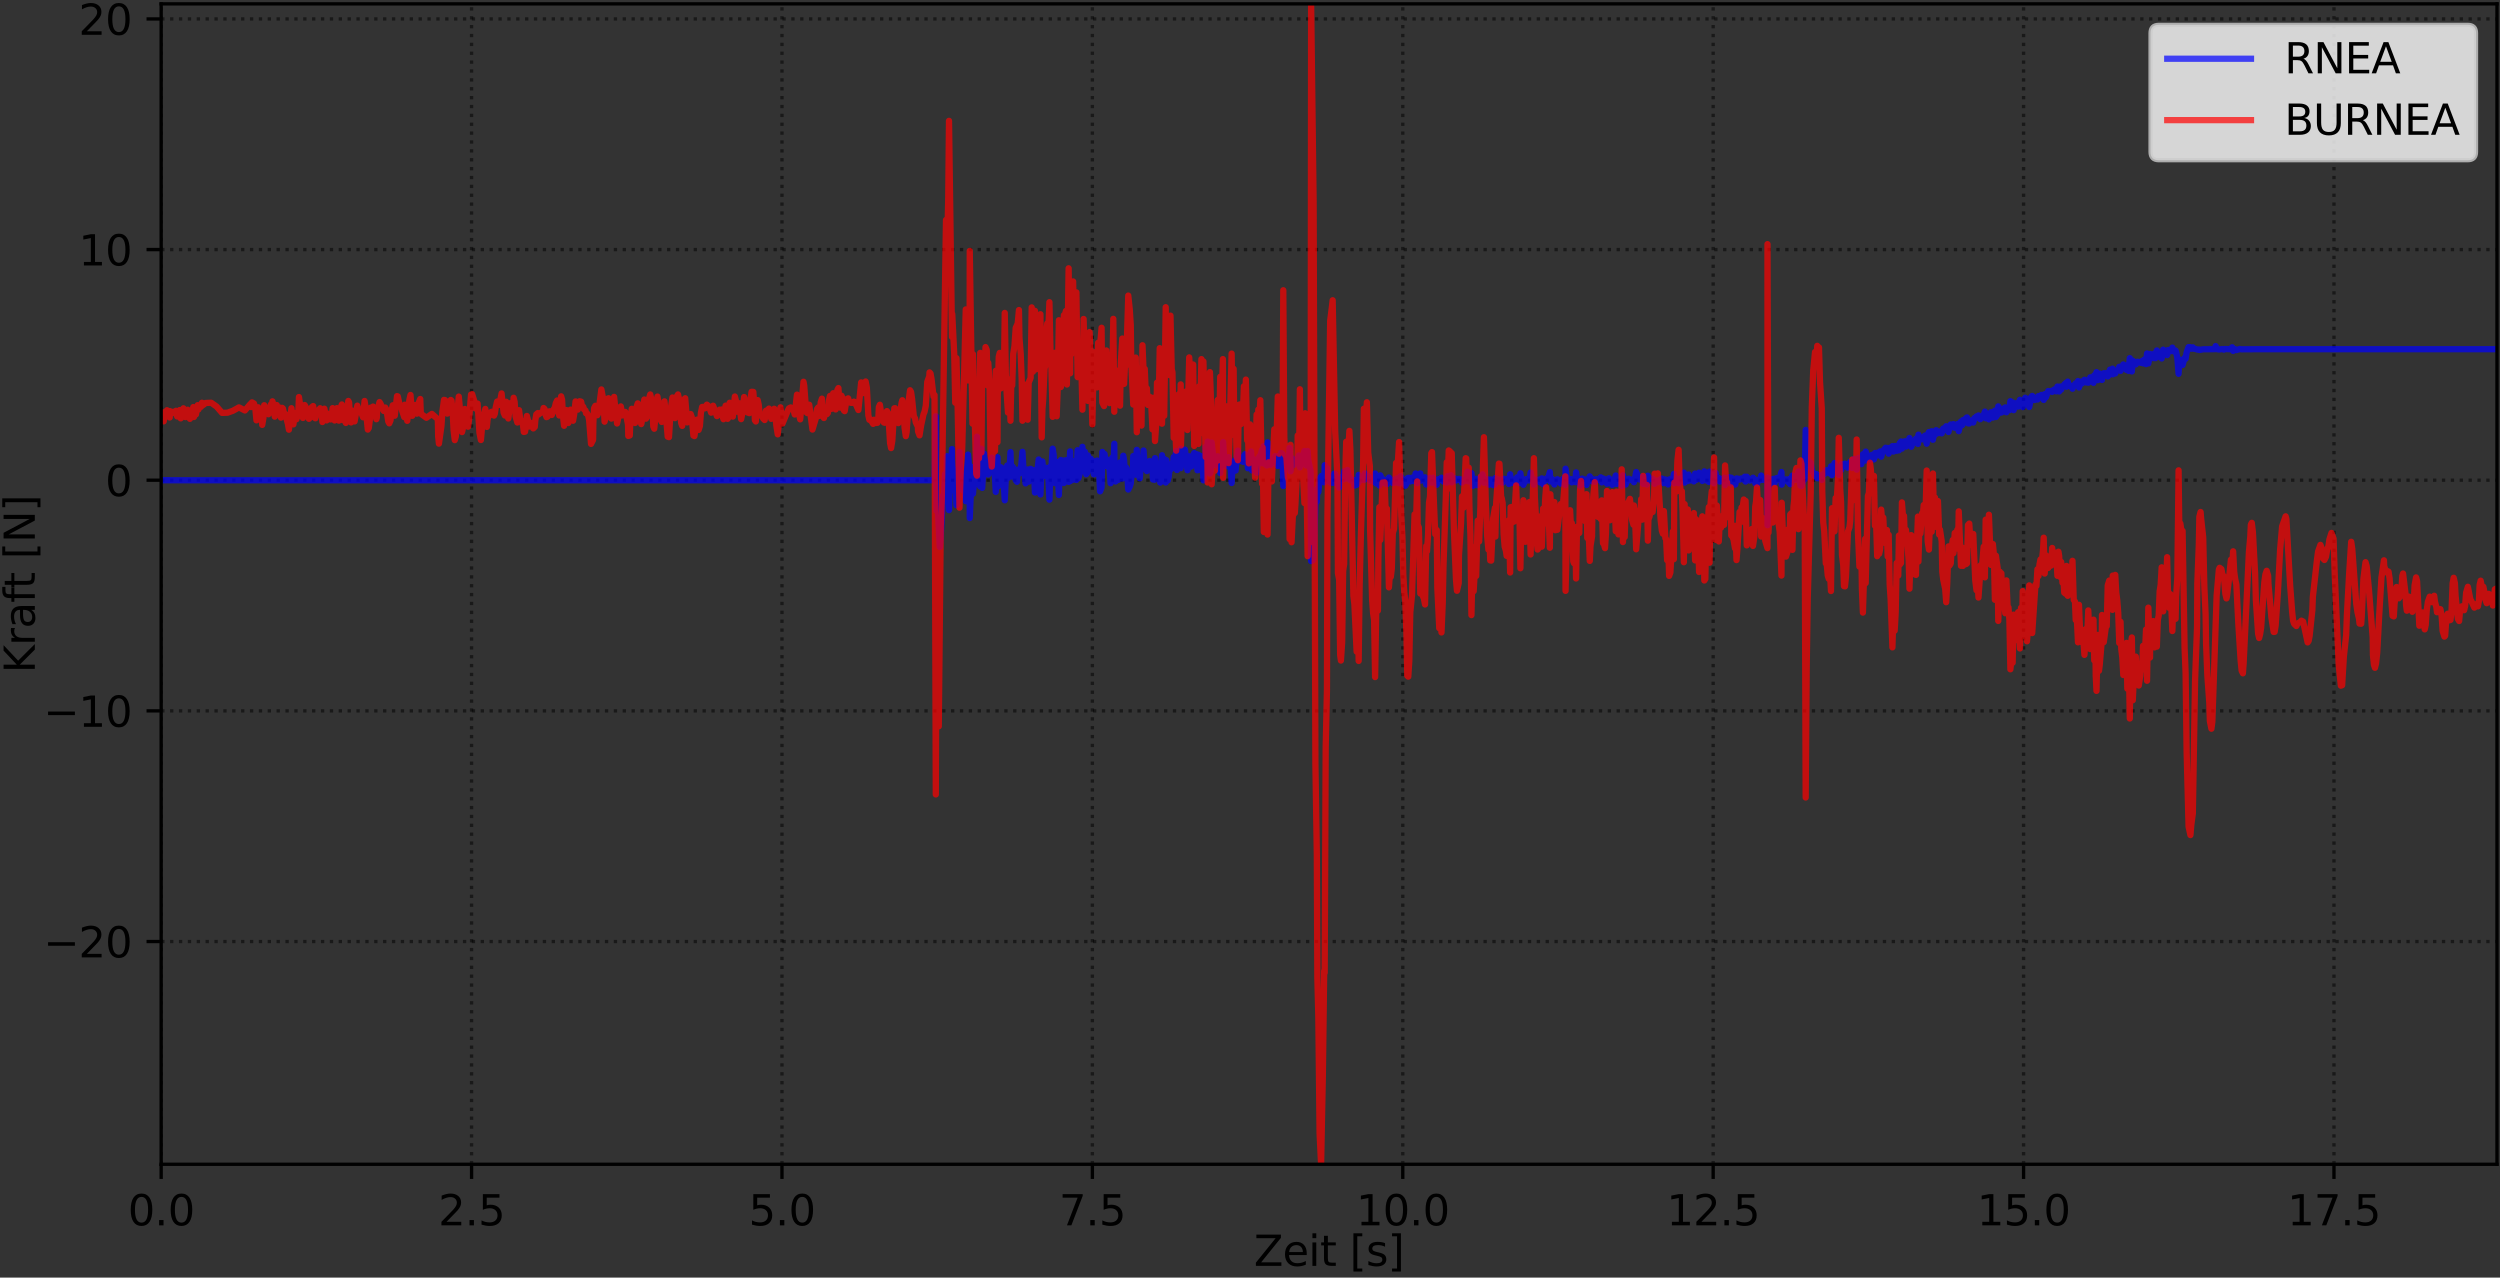 <?xml version="1.0" encoding="utf-8" standalone="no"?>
<!DOCTYPE svg PUBLIC "-//W3C//DTD SVG 1.1//EN"
  "http://www.w3.org/Graphics/SVG/1.1/DTD/svg11.dtd">
<svg xmlns:xlink="http://www.w3.org/1999/xlink" width="597.223pt" height="305.203pt" viewBox="0 0 597.223 305.203" xmlns="http://www.w3.org/2000/svg" version="1.1">
 <rect x="0" y="0" width="597.223" height="305.203" fill="#333333" stroke="none"/>
 <defs>
  <style type="text/css">*{stroke-linejoin: round; stroke-linecap: butt}</style>
 </defs>
 <g id="figure_1">
  <g id="patch_1">
   <path d="M 0 305.203 
L 597.223 305.203 
L 597.223 0 
L 0 0 
L 0 305.203 
z
" style="fill: none"/>
  </g>
  <g id="axes_1">
   <g id="patch_2">
    <path d="M 38.503 278.127 
L 596.503 278.127 
L 596.503 0.927 
L 38.503 0.927 
L 38.503 278.127 
z
" style="fill: none"/>
   </g>
   <g id="matplotlib.axis_1">
    <g id="xtick_1">
     <g id="line2d_1">
      <path d="M 38.503 278.127 
L 38.503 0.927 
" clip-path="url(#p62dae8ec6c)" style="fill: none; stroke-dasharray: 0.8,1.32; stroke-dashoffset: 0; stroke: #000000; stroke-opacity: 0.5; stroke-width: 0.8"/>
     </g>
     <g id="line2d_2">
      <defs>
       <path id="md3861a3764" d="M 0 0 
L 0 3.5 
" style="stroke: #000000; stroke-width: 0.8"/>
      </defs>
      <g>
       <use xlink:href="#md3861a3764" x="38.503" y="278.127" style="stroke: #000000; stroke-width: 0.8"/>
      </g>
     </g>
     <g id="text_1">
      <!-- 0.0 -->
      <g transform="translate(30.551 292.725) scale(0.1 -0.1)">
       <defs>
        <path id="DejaVuSans-30" d="M 2034 4250 
Q 1547 4250 1301 3770 
Q 1056 3291 1056 2328 
Q 1056 1369 1301 889 
Q 1547 409 2034 409 
Q 2525 409 2770 889 
Q 3016 1369 3016 2328 
Q 3016 3291 2770 3770 
Q 2525 4250 2034 4250 
z
M 2034 4750 
Q 2819 4750 3233 4129 
Q 3647 3509 3647 2328 
Q 3647 1150 3233 529 
Q 2819 -91 2034 -91 
Q 1250 -91 836 529 
Q 422 1150 422 2328 
Q 422 3509 836 4129 
Q 1250 4750 2034 4750 
z
" transform="scale(0.016)"/>
        <path id="DejaVuSans-2e" d="M 684 794 
L 1344 794 
L 1344 0 
L 684 0 
L 684 794 
z
" transform="scale(0.016)"/>
       </defs>
       <use xlink:href="#DejaVuSans-30"/>
       <use xlink:href="#DejaVuSans-2e" x="63.623"/>
       <use xlink:href="#DejaVuSans-30" x="95.41"/>
      </g>
     </g>
    </g>
    <g id="xtick_2">
     <g id="line2d_3">
      <path d="M 112.654 278.127 
L 112.654 0.927 
" clip-path="url(#p62dae8ec6c)" style="fill: none; stroke-dasharray: 0.8,1.32; stroke-dashoffset: 0; stroke: #000000; stroke-opacity: 0.5; stroke-width: 0.8"/>
     </g>
     <g id="line2d_4">
      <g>
       <use xlink:href="#md3861a3764" x="112.654" y="278.127" style="stroke: #000000; stroke-width: 0.8"/>
      </g>
     </g>
     <g id="text_2">
      <!-- 2.5 -->
      <g transform="translate(104.703 292.725) scale(0.1 -0.1)">
       <defs>
        <path id="DejaVuSans-32" d="M 1228 531 
L 3431 531 
L 3431 0 
L 469 0 
L 469 531 
Q 828 903 1448 1529 
Q 2069 2156 2228 2338 
Q 2531 2678 2651 2914 
Q 2772 3150 2772 3378 
Q 2772 3750 2511 3984 
Q 2250 4219 1831 4219 
Q 1534 4219 1204 4116 
Q 875 4013 500 3803 
L 500 4441 
Q 881 4594 1212 4672 
Q 1544 4750 1819 4750 
Q 2544 4750 2975 4387 
Q 3406 4025 3406 3419 
Q 3406 3131 3298 2873 
Q 3191 2616 2906 2266 
Q 2828 2175 2409 1742 
Q 1991 1309 1228 531 
z
" transform="scale(0.016)"/>
        <path id="DejaVuSans-35" d="M 691 4666 
L 3169 4666 
L 3169 4134 
L 1269 4134 
L 1269 2991 
Q 1406 3038 1543 3061 
Q 1681 3084 1819 3084 
Q 2600 3084 3056 2656 
Q 3513 2228 3513 1497 
Q 3513 744 3044 326 
Q 2575 -91 1722 -91 
Q 1428 -91 1123 -41 
Q 819 9 494 109 
L 494 744 
Q 775 591 1075 516 
Q 1375 441 1709 441 
Q 2250 441 2565 725 
Q 2881 1009 2881 1497 
Q 2881 1984 2565 2268 
Q 2250 2553 1709 2553 
Q 1456 2553 1204 2497 
Q 953 2441 691 2322 
L 691 4666 
z
" transform="scale(0.016)"/>
       </defs>
       <use xlink:href="#DejaVuSans-32"/>
       <use xlink:href="#DejaVuSans-2e" x="63.623"/>
       <use xlink:href="#DejaVuSans-35" x="95.41"/>
      </g>
     </g>
    </g>
    <g id="xtick_3">
     <g id="line2d_5">
      <path d="M 186.805 278.127 
L 186.805 0.927 
" clip-path="url(#p62dae8ec6c)" style="fill: none; stroke-dasharray: 0.8,1.32; stroke-dashoffset: 0; stroke: #000000; stroke-opacity: 0.5; stroke-width: 0.8"/>
     </g>
     <g id="line2d_6">
      <g>
       <use xlink:href="#md3861a3764" x="186.805" y="278.127" style="stroke: #000000; stroke-width: 0.8"/>
      </g>
     </g>
     <g id="text_3">
      <!-- 5.0 -->
      <g transform="translate(178.854 292.725) scale(0.1 -0.1)">
       <use xlink:href="#DejaVuSans-35"/>
       <use xlink:href="#DejaVuSans-2e" x="63.623"/>
       <use xlink:href="#DejaVuSans-30" x="95.41"/>
      </g>
     </g>
    </g>
    <g id="xtick_4">
     <g id="line2d_7">
      <path d="M 260.957 278.127 
L 260.957 0.927 
" clip-path="url(#p62dae8ec6c)" style="fill: none; stroke-dasharray: 0.8,1.32; stroke-dashoffset: 0; stroke: #000000; stroke-opacity: 0.5; stroke-width: 0.8"/>
     </g>
     <g id="line2d_8">
      <g>
       <use xlink:href="#md3861a3764" x="260.957" y="278.127" style="stroke: #000000; stroke-width: 0.8"/>
      </g>
     </g>
     <g id="text_4">
      <!-- 7.5 -->
      <g transform="translate(253.005 292.725) scale(0.1 -0.1)">
       <defs>
        <path id="DejaVuSans-37" d="M 525 4666 
L 3525 4666 
L 3525 4397 
L 1831 0 
L 1172 0 
L 2766 4134 
L 525 4134 
L 525 4666 
z
" transform="scale(0.016)"/>
       </defs>
       <use xlink:href="#DejaVuSans-37"/>
       <use xlink:href="#DejaVuSans-2e" x="63.623"/>
       <use xlink:href="#DejaVuSans-35" x="95.41"/>
      </g>
     </g>
    </g>
    <g id="xtick_5">
     <g id="line2d_9">
      <path d="M 335.108 278.127 
L 335.108 0.927 
" clip-path="url(#p62dae8ec6c)" style="fill: none; stroke-dasharray: 0.8,1.32; stroke-dashoffset: 0; stroke: #000000; stroke-opacity: 0.5; stroke-width: 0.8"/>
     </g>
     <g id="line2d_10">
      <g>
       <use xlink:href="#md3861a3764" x="335.108" y="278.127" style="stroke: #000000; stroke-width: 0.8"/>
      </g>
     </g>
     <g id="text_5">
      <!-- 10.0 -->
      <g transform="translate(323.975 292.725) scale(0.1 -0.1)">
       <defs>
        <path id="DejaVuSans-31" d="M 794 531 
L 1825 531 
L 1825 4091 
L 703 3866 
L 703 4441 
L 1819 4666 
L 2450 4666 
L 2450 531 
L 3481 531 
L 3481 0 
L 794 0 
L 794 531 
z
" transform="scale(0.016)"/>
       </defs>
       <use xlink:href="#DejaVuSans-31"/>
       <use xlink:href="#DejaVuSans-30" x="63.623"/>
       <use xlink:href="#DejaVuSans-2e" x="127.246"/>
       <use xlink:href="#DejaVuSans-30" x="159.033"/>
      </g>
     </g>
    </g>
    <g id="xtick_6">
     <g id="line2d_11">
      <path d="M 409.259 278.127 
L 409.259 0.927 
" clip-path="url(#p62dae8ec6c)" style="fill: none; stroke-dasharray: 0.8,1.32; stroke-dashoffset: 0; stroke: #000000; stroke-opacity: 0.5; stroke-width: 0.8"/>
     </g>
     <g id="line2d_12">
      <g>
       <use xlink:href="#md3861a3764" x="409.259" y="278.127" style="stroke: #000000; stroke-width: 0.8"/>
      </g>
     </g>
     <g id="text_6">
      <!-- 12.5 -->
      <g transform="translate(398.127 292.725) scale(0.1 -0.1)">
       <use xlink:href="#DejaVuSans-31"/>
       <use xlink:href="#DejaVuSans-32" x="63.623"/>
       <use xlink:href="#DejaVuSans-2e" x="127.246"/>
       <use xlink:href="#DejaVuSans-35" x="159.033"/>
      </g>
     </g>
    </g>
    <g id="xtick_7">
     <g id="line2d_13">
      <path d="M 483.411 278.127 
L 483.411 0.927 
" clip-path="url(#p62dae8ec6c)" style="fill: none; stroke-dasharray: 0.8,1.32; stroke-dashoffset: 0; stroke: #000000; stroke-opacity: 0.5; stroke-width: 0.8"/>
     </g>
     <g id="line2d_14">
      <g>
       <use xlink:href="#md3861a3764" x="483.411" y="278.127" style="stroke: #000000; stroke-width: 0.8"/>
      </g>
     </g>
     <g id="text_7">
      <!-- 15.0 -->
      <g transform="translate(472.278 292.725) scale(0.1 -0.1)">
       <use xlink:href="#DejaVuSans-31"/>
       <use xlink:href="#DejaVuSans-35" x="63.623"/>
       <use xlink:href="#DejaVuSans-2e" x="127.246"/>
       <use xlink:href="#DejaVuSans-30" x="159.033"/>
      </g>
     </g>
    </g>
    <g id="xtick_8">
     <g id="line2d_15">
      <path d="M 557.562 278.127 
L 557.562 0.927 
" clip-path="url(#p62dae8ec6c)" style="fill: none; stroke-dasharray: 0.8,1.32; stroke-dashoffset: 0; stroke: #000000; stroke-opacity: 0.5; stroke-width: 0.8"/>
     </g>
     <g id="line2d_16">
      <g>
       <use xlink:href="#md3861a3764" x="557.562" y="278.127" style="stroke: #000000; stroke-width: 0.8"/>
      </g>
     </g>
     <g id="text_8">
      <!-- 17.5 -->
      <g transform="translate(546.429 292.725) scale(0.1 -0.1)">
       <use xlink:href="#DejaVuSans-31"/>
       <use xlink:href="#DejaVuSans-37" x="63.623"/>
       <use xlink:href="#DejaVuSans-2e" x="127.246"/>
       <use xlink:href="#DejaVuSans-35" x="159.033"/>
      </g>
     </g>
    </g>
    <g id="text_9">
     <!-- Zeit [s] -->
     <g transform="translate(299.557 302.403) scale(0.1 -0.1)">
      <defs>
       <path id="DejaVuSans-5a" d="M 359 4666 
L 4025 4666 
L 4025 4184 
L 1075 531 
L 4097 531 
L 4097 0 
L 288 0 
L 288 481 
L 3238 4134 
L 359 4134 
L 359 4666 
z
" transform="scale(0.016)"/>
       <path id="DejaVuSans-65" d="M 3597 1894 
L 3597 1613 
L 953 1613 
Q 991 1019 1311 708 
Q 1631 397 2203 397 
Q 2534 397 2845 478 
Q 3156 559 3463 722 
L 3463 178 
Q 3153 47 2828 -22 
Q 2503 -91 2169 -91 
Q 1331 -91 842 396 
Q 353 884 353 1716 
Q 353 2575 817 3079 
Q 1281 3584 2069 3584 
Q 2775 3584 3186 3129 
Q 3597 2675 3597 1894 
z
M 3022 2063 
Q 3016 2534 2758 2815 
Q 2500 3097 2075 3097 
Q 1594 3097 1305 2825 
Q 1016 2553 972 2059 
L 3022 2063 
z
" transform="scale(0.016)"/>
       <path id="DejaVuSans-69" d="M 603 3500 
L 1178 3500 
L 1178 0 
L 603 0 
L 603 3500 
z
M 603 4863 
L 1178 4863 
L 1178 4134 
L 603 4134 
L 603 4863 
z
" transform="scale(0.016)"/>
       <path id="DejaVuSans-74" d="M 1172 4494 
L 1172 3500 
L 2356 3500 
L 2356 3053 
L 1172 3053 
L 1172 1153 
Q 1172 725 1289 603 
Q 1406 481 1766 481 
L 2356 481 
L 2356 0 
L 1766 0 
Q 1100 0 847 248 
Q 594 497 594 1153 
L 594 3053 
L 172 3053 
L 172 3500 
L 594 3500 
L 594 4494 
L 1172 4494 
z
" transform="scale(0.016)"/>
       <path id="DejaVuSans-20" transform="scale(0.016)"/>
       <path id="DejaVuSans-5b" d="M 550 4863 
L 1875 4863 
L 1875 4416 
L 1125 4416 
L 1125 -397 
L 1875 -397 
L 1875 -844 
L 550 -844 
L 550 4863 
z
" transform="scale(0.016)"/>
       <path id="DejaVuSans-73" d="M 2834 3397 
L 2834 2853 
Q 2591 2978 2328 3040 
Q 2066 3103 1784 3103 
Q 1356 3103 1142 2972 
Q 928 2841 928 2578 
Q 928 2378 1081 2264 
Q 1234 2150 1697 2047 
L 1894 2003 
Q 2506 1872 2764 1633 
Q 3022 1394 3022 966 
Q 3022 478 2636 193 
Q 2250 -91 1575 -91 
Q 1294 -91 989 -36 
Q 684 19 347 128 
L 347 722 
Q 666 556 975 473 
Q 1284 391 1588 391 
Q 1994 391 2212 530 
Q 2431 669 2431 922 
Q 2431 1156 2273 1281 
Q 2116 1406 1581 1522 
L 1381 1569 
Q 847 1681 609 1914 
Q 372 2147 372 2553 
Q 372 3047 722 3315 
Q 1072 3584 1716 3584 
Q 2034 3584 2315 3537 
Q 2597 3491 2834 3397 
z
" transform="scale(0.016)"/>
       <path id="DejaVuSans-5d" d="M 1947 4863 
L 1947 -844 
L 622 -844 
L 622 -397 
L 1369 -397 
L 1369 4416 
L 622 4416 
L 622 4863 
L 1947 4863 
z
" transform="scale(0.016)"/>
      </defs>
      <use xlink:href="#DejaVuSans-5a"/>
      <use xlink:href="#DejaVuSans-65" x="68.506"/>
      <use xlink:href="#DejaVuSans-69" x="130.029"/>
      <use xlink:href="#DejaVuSans-74" x="157.812"/>
      <use xlink:href="#DejaVuSans-20" x="197.021"/>
      <use xlink:href="#DejaVuSans-5b" x="228.809"/>
      <use xlink:href="#DejaVuSans-73" x="267.822"/>
      <use xlink:href="#DejaVuSans-5d" x="319.922"/>
     </g>
    </g>
   </g>
   <g id="matplotlib.axis_2">
    <g id="ytick_1">
     <g id="line2d_17">
      <path d="M 38.503 224.919 
L 596.503 224.919 
" clip-path="url(#p62dae8ec6c)" style="fill: none; stroke-dasharray: 0.8,1.32; stroke-dashoffset: 0; stroke: #000000; stroke-opacity: 0.5; stroke-width: 0.8"/>
     </g>
     <g id="line2d_18">
      <defs>
       <path id="m366d0e8eb0" d="M 0 0 
L -3.5 0 
" style="stroke: #000000; stroke-width: 0.8"/>
      </defs>
      <g>
       <use xlink:href="#m366d0e8eb0" x="38.503" y="224.919" style="stroke: #000000; stroke-width: 0.8"/>
      </g>
     </g>
     <g id="text_10">
      <!-- −20 -->
      <g transform="translate(10.398 228.718) scale(0.1 -0.1)">
       <defs>
        <path id="DejaVuSans-2212" d="M 678 2272 
L 4684 2272 
L 4684 1741 
L 678 1741 
L 678 2272 
z
" transform="scale(0.016)"/>
       </defs>
       <use xlink:href="#DejaVuSans-2212"/>
       <use xlink:href="#DejaVuSans-32" x="83.789"/>
       <use xlink:href="#DejaVuSans-30" x="147.412"/>
      </g>
     </g>
    </g>
    <g id="ytick_2">
     <g id="line2d_19">
      <path d="M 38.503 169.819 
L 596.503 169.819 
" clip-path="url(#p62dae8ec6c)" style="fill: none; stroke-dasharray: 0.8,1.32; stroke-dashoffset: 0; stroke: #000000; stroke-opacity: 0.5; stroke-width: 0.8"/>
     </g>
     <g id="line2d_20">
      <g>
       <use xlink:href="#m366d0e8eb0" x="38.503" y="169.819" style="stroke: #000000; stroke-width: 0.8"/>
      </g>
     </g>
     <g id="text_11">
      <!-- −10 -->
      <g transform="translate(10.398 173.618) scale(0.1 -0.1)">
       <use xlink:href="#DejaVuSans-2212"/>
       <use xlink:href="#DejaVuSans-31" x="83.789"/>
       <use xlink:href="#DejaVuSans-30" x="147.412"/>
      </g>
     </g>
    </g>
    <g id="ytick_3">
     <g id="line2d_21">
      <path d="M 38.503 114.719 
L 596.503 114.719 
" clip-path="url(#p62dae8ec6c)" style="fill: none; stroke-dasharray: 0.8,1.32; stroke-dashoffset: 0; stroke: #000000; stroke-opacity: 0.5; stroke-width: 0.8"/>
     </g>
     <g id="line2d_22">
      <g>
       <use xlink:href="#m366d0e8eb0" x="38.503" y="114.719" style="stroke: #000000; stroke-width: 0.8"/>
      </g>
     </g>
     <g id="text_12">
      <!-- 0 -->
      <g transform="translate(25.14 118.518) scale(0.1 -0.1)">
       <use xlink:href="#DejaVuSans-30"/>
      </g>
     </g>
    </g>
    <g id="ytick_4">
     <g id="line2d_23">
      <path d="M 38.503 59.619 
L 596.503 59.619 
" clip-path="url(#p62dae8ec6c)" style="fill: none; stroke-dasharray: 0.8,1.32; stroke-dashoffset: 0; stroke: #000000; stroke-opacity: 0.5; stroke-width: 0.8"/>
     </g>
     <g id="line2d_24">
      <g>
       <use xlink:href="#m366d0e8eb0" x="38.503" y="59.619" style="stroke: #000000; stroke-width: 0.8"/>
      </g>
     </g>
     <g id="text_13">
      <!-- 10 -->
      <g transform="translate(18.778 63.418) scale(0.1 -0.1)">
       <use xlink:href="#DejaVuSans-31"/>
       <use xlink:href="#DejaVuSans-30" x="63.623"/>
      </g>
     </g>
    </g>
    <g id="ytick_5">
     <g id="line2d_25">
      <path d="M 38.503 4.519 
L 596.503 4.519 
" clip-path="url(#p62dae8ec6c)" style="fill: none; stroke-dasharray: 0.8,1.32; stroke-dashoffset: 0; stroke: #000000; stroke-opacity: 0.5; stroke-width: 0.8"/>
     </g>
     <g id="line2d_26">
      <g>
       <use xlink:href="#m366d0e8eb0" x="38.503" y="4.519" style="stroke: #000000; stroke-width: 0.8"/>
      </g>
     </g>
     <g id="text_14">
      <!-- 20 -->
      <g transform="translate(18.778 8.318) scale(0.1 -0.1)">
       <use xlink:href="#DejaVuSans-32"/>
       <use xlink:href="#DejaVuSans-30" x="63.623"/>
      </g>
     </g>
    </g>
    <g id="text_15">
     <!-- Kraft [N] -->
     <g transform="translate(8.318 160.789) rotate(-90) scale(0.1 -0.1)">
      <defs>
       <path id="DejaVuSans-4b" d="M 628 4666 
L 1259 4666 
L 1259 2694 
L 3353 4666 
L 4166 4666 
L 1850 2491 
L 4331 0 
L 3500 0 
L 1259 2247 
L 1259 0 
L 628 0 
L 628 4666 
z
" transform="scale(0.016)"/>
       <path id="DejaVuSans-72" d="M 2631 2963 
Q 2534 3019 2420 3045 
Q 2306 3072 2169 3072 
Q 1681 3072 1420 2755 
Q 1159 2438 1159 1844 
L 1159 0 
L 581 0 
L 581 3500 
L 1159 3500 
L 1159 2956 
Q 1341 3275 1631 3429 
Q 1922 3584 2338 3584 
Q 2397 3584 2469 3576 
Q 2541 3569 2628 3553 
L 2631 2963 
z
" transform="scale(0.016)"/>
       <path id="DejaVuSans-61" d="M 2194 1759 
Q 1497 1759 1228 1600 
Q 959 1441 959 1056 
Q 959 750 1161 570 
Q 1363 391 1709 391 
Q 2188 391 2477 730 
Q 2766 1069 2766 1631 
L 2766 1759 
L 2194 1759 
z
M 3341 1997 
L 3341 0 
L 2766 0 
L 2766 531 
Q 2569 213 2275 61 
Q 1981 -91 1556 -91 
Q 1019 -91 701 211 
Q 384 513 384 1019 
Q 384 1609 779 1909 
Q 1175 2209 1959 2209 
L 2766 2209 
L 2766 2266 
Q 2766 2663 2505 2880 
Q 2244 3097 1772 3097 
Q 1472 3097 1187 3025 
Q 903 2953 641 2809 
L 641 3341 
Q 956 3463 1253 3523 
Q 1550 3584 1831 3584 
Q 2591 3584 2966 3190 
Q 3341 2797 3341 1997 
z
" transform="scale(0.016)"/>
       <path id="DejaVuSans-66" d="M 2375 4863 
L 2375 4384 
L 1825 4384 
Q 1516 4384 1395 4259 
Q 1275 4134 1275 3809 
L 1275 3500 
L 2222 3500 
L 2222 3053 
L 1275 3053 
L 1275 0 
L 697 0 
L 697 3053 
L 147 3053 
L 147 3500 
L 697 3500 
L 697 3744 
Q 697 4328 969 4595 
Q 1241 4863 1831 4863 
L 2375 4863 
z
" transform="scale(0.016)"/>
       <path id="DejaVuSans-4e" d="M 628 4666 
L 1478 4666 
L 3547 763 
L 3547 4666 
L 4159 4666 
L 4159 0 
L 3309 0 
L 1241 3903 
L 1241 0 
L 628 0 
L 628 4666 
z
" transform="scale(0.016)"/>
      </defs>
      <use xlink:href="#DejaVuSans-4b"/>
      <use xlink:href="#DejaVuSans-72" x="65.576"/>
      <use xlink:href="#DejaVuSans-61" x="106.689"/>
      <use xlink:href="#DejaVuSans-66" x="167.969"/>
      <use xlink:href="#DejaVuSans-74" x="201.424"/>
      <use xlink:href="#DejaVuSans-20" x="240.633"/>
      <use xlink:href="#DejaVuSans-5b" x="272.42"/>
      <use xlink:href="#DejaVuSans-4e" x="311.434"/>
      <use xlink:href="#DejaVuSans-5d" x="386.238"/>
     </g>
    </g>
   </g>
   <g id="line2d_27">
    <path d="M 38.503 114.724 
L 73.737 114.733 
L 74.273 114.728 
L 99.796 114.725 
L 107.09 114.729 
L 109.596 114.724 
L 122.15 114.723 
L 182.668 114.724 
L 184.962 114.727 
L 188.476 114.727 
L 199.755 114.722 
L 203.986 114.729 
L 211.875 114.72 
L 220.33 114.725 
L 223.248 114.728 
L 223.554 99.431 
L 223.732 122.036 
L 224.048 121.959 
L 224.498 130.66 
L 224.739 127.634 
L 225.274 118.38 
L 225.514 118.177 
L 225.751 113.23 
L 225.989 119.317 
L 226.227 108.983 
L 226.526 112.86 
L 226.707 121.861 
L 227.004 112.622 
L 227.184 113.156 
L 227.423 107.285 
L 227.479 117.078 
L 227.717 112.607 
L 227.957 112.255 
L 228.194 113.412 
L 228.492 120.702 
L 229.212 107.963 
L 229.508 114.294 
L 229.999 114.357 
L 230.173 117.235 
L 230.409 116.565 
L 230.706 119.73 
L 230.945 113.258 
L 231.242 108.594 
L 231.63 112.849 
L 231.664 123.753 
L 232.137 112.686 
L 232.316 111.557 
L 232.435 117.933 
L 232.916 111.906 
L 233.208 111.263 
L 233.388 104.319 
L 233.627 115.693 
L 233.865 109.42 
L 234.164 116.205 
L 234.46 107.185 
L 234.639 116.555 
L 235.116 108.397 
L 235.433 113.313 
L 235.727 111.471 
L 235.907 111.502 
L 236.084 113.35 
L 236.621 110.026 
L 236.92 109.318 
L 237.158 110.059 
L 237.695 114.109 
L 237.875 117.503 
L 238.291 109.213 
L 238.351 116.27 
L 238.589 114.407 
L 238.828 114.013 
L 239.065 111.605 
L 239.305 113.656 
L 239.549 111.888 
L 240.023 119.515 
L 240.317 113.351 
L 240.615 111.195 
L 240.794 114.153 
L 241.152 113.045 
L 241.39 107.991 
L 241.569 113.843 
L 241.807 111.37 
L 242.045 111.669 
L 242.642 114.725 
L 242.94 115.099 
L 243.119 112.177 
L 243.539 113.095 
L 243.837 112.566 
L 244.254 107.928 
L 244.532 112.741 
L 244.76 113.165 
L 244.999 115.478 
L 245.504 112.145 
L 245.742 115.07 
L 246.203 112.003 
L 246.461 114.109 
L 246.755 113.665 
L 246.994 112.284 
L 247.232 117.663 
L 247.47 115.081 
L 247.708 113.795 
L 248.125 109.767 
L 248.543 118.133 
L 248.849 111.197 
L 249.021 110.234 
L 249.219 112.683 
L 249.531 113.733 
L 249.797 112.909 
L 249.917 111.744 
L 250.177 112.565 
L 250.455 114.257 
L 250.693 119.368 
L 250.99 111.35 
L 251.171 111.807 
L 251.467 107.182 
L 251.706 108.643 
L 252.004 115.413 
L 252.244 114.727 
L 252.426 110.335 
L 252.661 112.603 
L 252.958 118.252 
L 253.137 112.178 
L 253.437 109.887 
L 253.733 113.868 
L 253.913 113.156 
L 254.151 115.372 
L 254.39 109.982 
L 254.63 114.032 
L 254.866 109.895 
L 255.283 115.122 
L 255.641 107.833 
L 255.702 114.907 
L 255.879 110.234 
L 256.357 114.605 
L 256.597 110.142 
L 257.014 110.456 
L 257.135 114.655 
L 257.431 107.545 
L 257.611 114.25 
L 257.848 113.447 
L 258.445 110.798 
L 258.577 106.738 
L 258.86 112.54 
L 259.158 107.923 
L 259.488 113.295 
L 259.73 112.958 
L 259.876 108.781 
L 260.173 109.698 
L 260.294 111.865 
L 260.591 109.609 
L 260.949 110.398 
L 261.323 113.31 
L 261.49 110.193 
L 261.603 110.253 
L 261.976 111.75 
L 262.087 110.006 
L 262.329 112.132 
L 262.556 112.293 
L 262.794 117.377 
L 263.152 116.475 
L 263.331 107.957 
L 263.748 109.763 
L 263.867 108.457 
L 264.105 111.345 
L 264.286 109.639 
L 264.643 111.202 
L 264.882 111.702 
L 265.059 111.624 
L 265.3 115.447 
L 265.715 109.327 
L 265.956 113.281 
L 266.192 106.007 
L 266.252 113.582 
L 266.49 115.017 
L 266.788 113.075 
L 267.094 114.671 
L 267.325 111.214 
L 267.564 110.469 
L 267.76 111.24 
L 268.1 114.333 
L 268.338 108.862 
L 268.533 109.921 
L 268.757 114.026 
L 269.017 111.671 
L 269.234 112.655 
L 269.531 116.942 
L 269.887 116.259 
L 270.126 115.518 
L 270.245 114.14 
L 270.662 111.27 
L 270.723 108.934 
L 270.96 110.272 
L 271.319 113.404 
L 271.562 107.464 
L 271.736 112.738 
L 271.975 112.343 
L 272.274 114.27 
L 272.689 109.596 
L 272.928 111.989 
L 273.175 107.618 
L 273.464 111.289 
L 273.643 111.04 
L 273.969 112.531 
L 274.219 110.446 
L 274.658 110.123 
L 275.038 112.226 
L 275.314 111.949 
L 275.438 114.556 
L 275.792 114.617 
L 275.913 109.439 
L 276.208 111.757 
L 276.394 112.145 
L 276.812 112.357 
L 277.162 115.288 
L 277.59 108.748 
L 277.939 111.236 
L 278.121 109.633 
L 278.476 115.272 
L 278.624 109.923 
L 278.956 114.794 
L 279.194 113.89 
L 279.431 111.67 
L 279.612 112.214 
L 279.908 110.809 
L 280.087 111.848 
L 280.385 109.182 
L 280.624 110.36 
L 280.98 107.758 
L 281.16 112.287 
L 281.457 109.898 
L 281.594 110.815 
L 281.874 110.967 
L 282.057 111.836 
L 282.114 107.201 
L 282.534 110.681 
L 282.828 108.356 
L 283.068 107.409 
L 283.664 112.341 
L 283.962 110.514 
L 284.089 108.987 
L 284.32 111.323 
L 284.563 111.468 
L 285.035 108.877 
L 285.276 108.228 
L 285.69 110.664 
L 285.811 108.484 
L 286.049 112.347 
L 286.292 108.637 
L 286.527 111.4 
L 286.769 108.903 
L 287.007 112.376 
L 287.262 109.632 
L 287.484 114.749 
L 287.901 110.221 
L 288.025 106.741 
L 288.259 110.168 
L 288.498 105.497 
L 288.736 110.797 
L 289.035 113.13 
L 289.241 112.579 
L 289.455 105.706 
L 289.811 108.901 
L 290.228 110.477 
L 290.348 109.139 
L 290.466 111.173 
L 290.883 108.996 
L 290.949 109.655 
L 291.225 110.339 
L 291.496 113.02 
L 291.68 111.068 
L 292.135 110.648 
L 292.195 105.603 
L 292.433 109.371 
L 292.731 110.031 
L 292.969 111.373 
L 293.208 109.464 
L 293.505 109.208 
L 293.689 110.114 
L 293.924 110.63 
L 294.221 115.391 
L 294.467 110.676 
L 294.699 112.596 
L 294.878 110.159 
L 295.174 112.414 
L 295.413 109.719 
L 295.717 107.642 
L 295.948 109.98 
L 296.194 110.136 
L 296.426 109.277 
L 296.608 109.776 
L 296.962 110.343 
L 297.152 110.186 
L 297.439 108.49 
L 297.62 110.265 
L 297.93 108.808 
L 298.095 111.857 
L 298.335 109.886 
L 298.633 111.48 
L 298.87 107.859 
L 299.108 112.394 
L 299.607 109.735 
L 299.827 109.996 
L 300.183 112.961 
L 300.6 109.877 
L 300.854 109.002 
L 301.08 108.959 
L 301.494 107.442 
L 301.613 110.679 
L 301.911 106.569 
L 302.091 110.813 
L 302.448 108.98 
L 302.626 111.207 
L 302.807 105.659 
L 303.044 110.093 
L 303.545 111.064 
L 303.826 110.082 
L 304.119 110.594 
L 304.416 109.956 
L 304.596 108.956 
L 304.953 109.532 
L 305.252 111.333 
L 305.311 110.452 
L 305.549 108.873 
L 305.846 111.169 
L 306.029 108.206 
L 306.385 108.447 
L 306.562 116.103 
L 306.802 110.234 
L 306.996 110.464 
L 307.282 110.334 
L 307.657 109.897 
L 307.9 109.911 
L 308.068 106.995 
L 308.299 112.588 
L 308.538 109.404 
L 309.087 111.059 
L 309.455 110.117 
L 309.93 109.461 
L 310.002 110.232 
L 310.289 108.788 
L 310.527 111.666 
L 310.708 109.334 
L 311.064 110.534 
L 311.243 109.016 
L 311.612 107.75 
L 311.782 110.936 
L 312.018 111.206 
L 312.375 107.74 
L 312.502 109.725 
L 313.09 112.595 
L 313.213 134.04 
L 313.568 133.922 
L 313.805 133.269 
L 314.236 120.252 
L 314.58 119.83 
L 314.702 116.73 
L 314.939 117.572 
L 315.238 114.36 
L 315.683 113.703 
L 316.017 114.236 
L 316.334 115.221 
L 316.452 111.128 
L 316.695 114.625 
L 316.996 111.85 
L 317.11 114.349 
L 317.411 113.641 
L 317.763 115.268 
L 318.18 114.761 
L 318.359 115.36 
L 318.719 113.13 
L 318.959 113.23 
L 319.498 115.842 
L 319.615 114.719 
L 319.91 116.485 
L 320.148 114.851 
L 320.625 113.891 
L 320.865 114.571 
L 321.102 112.602 
L 321.34 114.028 
L 321.584 114.304 
L 321.878 112.276 
L 322.357 114.444 
L 322.592 114.74 
L 322.84 114.461 
L 323.07 114.618 
L 323.31 114.615 
L 323.549 116.01 
L 324.084 115.811 
L 324.504 115.312 
L 324.57 113.436 
L 324.802 114.593 
L 325.098 114.645 
L 325.454 114.388 
L 325.633 113.907 
L 325.812 114.677 
L 326.051 113.067 
L 326.295 113.398 
L 326.531 114.348 
L 326.852 113.71 
L 327.242 114.857 
L 327.302 114.268 
L 327.541 114.666 
L 327.779 114.554 
L 328.257 115.162 
L 328.495 113.097 
L 328.794 115.527 
L 329.172 114.505 
L 329.275 115.263 
L 329.508 115.977 
L 329.745 113.554 
L 330.163 114.592 
L 330.581 114.541 
L 330.761 115.407 
L 331.057 114.727 
L 331.312 115.663 
L 331.798 114.081 
L 332.019 114.922 
L 332.488 114.72 
L 332.725 115.405 
L 333.024 114.536 
L 333.268 115.097 
L 333.503 115.283 
L 333.741 114.27 
L 333.981 114.664 
L 334.226 115.44 
L 334.581 113.76 
L 335.023 114.734 
L 335.231 114.676 
L 335.71 116.045 
L 335.972 115.601 
L 336.185 114.269 
L 336.423 114.145 
L 336.663 114.162 
L 336.901 115.002 
L 337.318 114.472 
L 337.437 114.075 
L 337.736 114.932 
L 337.917 114.573 
L 338.161 113.103 
L 338.545 115.416 
L 338.658 114.236 
L 338.991 114.799 
L 339.291 113.1 
L 339.41 114.826 
L 339.826 114.617 
L 339.945 114.746 
L 340.123 114.571 
L 340.422 114.027 
L 340.72 115.748 
L 340.898 114.849 
L 341.137 114.467 
L 341.375 114.768 
L 341.615 114.145 
L 341.917 115.268 
L 342.092 115.31 
L 342.39 114.117 
L 342.593 114.444 
L 342.866 114.541 
L 343.224 115.816 
L 343.364 114.565 
L 343.582 114.577 
L 343.82 114.411 
L 344.237 114.693 
L 344.355 114.118 
L 344.835 115.048 
L 345.073 114.717 
L 345.381 114.907 
L 345.61 115.297 
L 345.793 113.746 
L 346.085 114.835 
L 346.387 114.831 
L 346.623 113.535 
L 346.801 115.241 
L 347.047 114.471 
L 347.337 114.163 
L 347.634 114.428 
L 347.813 114.794 
L 348.052 114.592 
L 348.471 114.409 
L 348.531 114.658 
L 349.026 114.534 
L 349.25 115.293 
L 349.603 114.525 
L 349.842 114.558 
L 350.14 114.859 
L 350.557 112.68 
L 350.855 114.987 
L 351.273 114.525 
L 351.51 113.023 
L 351.868 116.069 
L 352.048 114.37 
L 352.345 115.038 
L 352.643 114.394 
L 352.763 114.747 
L 353.002 115.918 
L 353.358 114.288 
L 353.777 114.465 
L 354.192 113.302 
L 354.49 115.336 
L 354.729 114.555 
L 354.967 114.718 
L 355.266 114.47 
L 355.563 114.567 
L 355.691 115.786 
L 355.993 114.573 
L 356.23 114.559 
L 356.696 115.887 
L 357.115 115.762 
L 357.232 114.2 
L 357.414 114.66 
L 357.768 114.466 
L 358.067 114.729 
L 358.2 115.098 
L 358.62 114.573 
L 358.727 115.234 
L 358.965 115.303 
L 359.203 114.387 
L 359.448 114.404 
L 359.74 114.598 
L 359.919 114.456 
L 360.223 114.938 
L 360.465 115.633 
L 360.755 113.297 
L 360.876 115.446 
L 361.129 114.71 
L 361.416 115.331 
L 361.662 114.529 
L 361.887 114.581 
L 362.186 114.831 
L 362.424 114.021 
L 362.663 114.492 
L 362.95 115.378 
L 363.204 113.066 
L 363.423 114.668 
L 363.622 114.377 
L 363.916 115.82 
L 364.393 114.619 
L 364.631 114.419 
L 364.929 114.792 
L 365.108 114.547 
L 365.346 114.78 
L 365.644 112.893 
L 365.942 114.467 
L 366.121 114.326 
L 366.43 115.789 
L 366.662 114.566 
L 367.138 114.613 
L 367.313 114.797 
L 367.613 114.573 
L 367.848 115.229 
L 368.165 115.304 
L 368.328 114.279 
L 368.63 115.653 
L 368.926 114.56 
L 369.114 114.756 
L 369.345 114.652 
L 369.529 114.211 
L 369.822 114.274 
L 370.24 112.776 
L 370.361 115.024 
L 370.778 114.407 
L 371.015 114.676 
L 371.312 115.741 
L 371.555 114.778 
L 371.789 114.75 
L 372.028 114.485 
L 372.326 114.703 
L 372.862 115.527 
L 373.397 114.4 
L 373.934 115.867 
L 373.993 111.967 
L 374.356 114.36 
L 374.65 114.845 
L 374.712 114.718 
L 375.081 114.689 
L 375.246 114.445 
L 375.487 115.23 
L 375.841 114.467 
L 376.021 114.557 
L 376.325 115.174 
L 376.501 112.842 
L 376.736 114.371 
L 377.275 114.445 
L 377.454 116.044 
L 377.691 115.864 
L 377.971 114.323 
L 378.468 114.574 
L 378.706 114.539 
L 379.003 115.846 
L 379.183 114.542 
L 379.542 114.826 
L 379.779 113.795 
L 379.958 114.214 
L 380.315 114.386 
L 380.435 115.044 
L 380.674 114.957 
L 380.972 115.085 
L 381.209 114.503 
L 381.567 114.469 
L 381.745 114.676 
L 382.17 114.547 
L 382.401 114.028 
L 382.641 115.242 
L 382.938 114.284 
L 383.117 114.783 
L 383.415 114.481 
L 383.653 114.56 
L 383.891 115.562 
L 384.13 114.449 
L 384.368 114.251 
L 385.142 115.824 
L 385.442 114.626 
L 385.738 114.461 
L 385.982 113.595 
L 386.155 115.611 
L 386.572 114.543 
L 386.633 114.649 
L 386.872 114.733 
L 387.288 114.545 
L 387.408 116.073 
L 387.704 113.547 
L 387.884 114.678 
L 388.122 114.63 
L 388.361 115.753 
L 388.837 114.536 
L 389.079 114.356 
L 389.373 114.65 
L 389.852 114.569 
L 390.209 114.567 
L 390.327 115.195 
L 390.567 114.367 
L 390.866 112.77 
L 391.578 114.513 
L 391.957 114.533 
L 392.061 114.68 
L 392.294 113.899 
L 392.534 115.593 
L 393.014 114.436 
L 393.428 115.752 
L 393.651 113.65 
L 393.786 114.393 
L 394.798 114.349 
L 395.157 114.88 
L 395.276 115.596 
L 395.574 114.97 
L 395.817 114.798 
L 396.051 115.212 
L 396.289 114.759 
L 396.469 114.687 
L 396.709 114.429 
L 397.006 114.323 
L 397.243 114.455 
L 397.481 115.441 
L 397.839 114.542 
L 398.017 114.924 
L 398.256 114.681 
L 398.494 115.735 
L 398.733 114.547 
L 399.032 114.466 
L 399.39 114.861 
L 399.629 114.904 
L 399.867 113.211 
L 399.986 115.449 
L 400.465 114.273 
L 400.71 115.142 
L 401 115.436 
L 401.241 114.385 
L 401.477 114.251 
L 401.776 114.713 
L 401.955 114.422 
L 402.254 112.895 
L 402.431 115.292 
L 402.67 114.471 
L 403.162 114.805 
L 403.206 114.929 
L 403.398 113.359 
L 403.634 114.508 
L 403.923 114.774 
L 404.403 114.307 
L 404.641 115.001 
L 404.948 113.126 
L 405.176 114.663 
L 405.385 114.343 
L 405.653 114.168 
L 405.894 112.918 
L 406.133 114.426 
L 406.427 114.377 
L 406.667 114.889 
L 406.963 114.668 
L 407.144 112.601 
L 407.381 112.885 
L 407.62 114.788 
L 407.861 114.629 
L 408.218 115.125 
L 408.398 112.665 
L 408.637 114.547 
L 408.918 114.589 
L 409.235 114.311 
L 409.471 115.429 
L 409.59 113.143 
L 409.829 112.967 
L 410.126 114.777 
L 410.426 114.687 
L 410.606 114.187 
L 410.844 115.045 
L 411.143 114.595 
L 411.32 114.745 
L 411.62 114.701 
L 411.857 114.123 
L 412.096 115.888 
L 412.513 114.569 
L 412.585 114.781 
L 412.872 114.524 
L 413.062 113.997 
L 413.457 115.491 
L 413.585 114.114 
L 413.815 114.56 
L 414.115 114.757 
L 414.473 114.705 
L 414.534 115.763 
L 414.83 114.288 
L 415.068 114.325 
L 415.56 114.576 
L 415.963 114.296 
L 416.023 114.396 
L 416.322 114.251 
L 416.564 114.609 
L 416.805 113.879 
L 417.002 115.041 
L 417.277 113.884 
L 417.757 114.66 
L 418.054 114.811 
L 418.472 114.535 
L 418.531 114.679 
L 418.77 114.117 
L 419.127 114.468 
L 419.305 115.422 
L 419.488 115.386 
L 419.724 115.594 
L 419.963 114.653 
L 420.281 114.563 
L 420.502 114.694 
L 420.738 113.603 
L 420.975 114.637 
L 421.214 114.492 
L 421.512 114.639 
L 421.693 114.36 
L 422.226 114.082 
L 422.234 125.454 
L 422.469 114.398 
L 422.825 115.676 
L 423.005 115.235 
L 423.252 115.182 
L 423.484 114.42 
L 423.841 114.393 
L 423.961 115.311 
L 424.145 114.438 
L 424.437 114.199 
L 424.676 114.573 
L 424.915 114.488 
L 425.155 114.221 
L 425.575 112.767 
L 425.629 115.779 
L 425.988 114.631 
L 426.172 114.729 
L 426.645 114.523 
L 427.065 114.594 
L 427.19 115.174 
L 427.445 114.432 
L 427.659 115.67 
L 427.906 115.518 
L 427.958 114.164 
L 428.197 113.608 
L 428.436 114.581 
L 428.619 114.19 
L 428.856 114.632 
L 429.151 114.584 
L 429.628 112.613 
L 430.105 116.015 
L 430.344 116.137 
L 430.904 114.54 
L 431.122 114.48 
L 431.358 102.693 
L 431.598 108.479 
L 431.843 110.368 
L 432.328 111.087 
L 432.562 110.52 
L 432.821 112.467 
L 433.157 112.965 
L 433.594 113.744 
L 433.878 113.235 
L 434.122 114.249 
L 434.415 113.676 
L 434.535 114.236 
L 434.776 113.58 
L 435.199 114.654 
L 435.318 113.391 
L 435.55 113.259 
L 435.793 113.283 
L 436.164 112.344 
L 436.324 112.906 
L 436.627 112.296 
L 436.862 112.514 
L 437.1 113.1 
L 437.401 111.402 
L 437.64 113.495 
L 437.948 111.584 
L 438.091 111.41 
L 438.242 110.596 
L 438.508 111.74 
L 438.779 111.375 
L 439.094 111.937 
L 439.259 113.422 
L 439.609 111.667 
L 439.814 112.259 
L 440.028 110.893 
L 440.327 111.433 
L 440.505 111.253 
L 440.744 110.76 
L 441.36 111.734 
L 441.461 111.222 
L 441.818 110.908 
L 441.997 110.331 
L 442.476 111.789 
L 442.882 109.683 
L 443.12 110.045 
L 443.307 109.626 
L 443.537 112.196 
L 443.835 109.504 
L 444.016 109.384 
L 444.194 109.673 
L 444.671 110.884 
L 445.03 108.512 
L 445.566 110.04 
L 445.692 107.879 
L 446.223 109.677 
L 446.461 108.897 
L 446.704 109.673 
L 446.939 109.71 
L 447.182 108.668 
L 447.656 109.753 
L 447.905 108.23 
L 448.138 108.924 
L 448.437 108.165 
L 448.625 108.39 
L 449.153 107.834 
L 449.392 109.102 
L 449.808 107.707 
L 449.896 107.932 
L 450.167 107.291 
L 450.464 106.96 
L 450.762 107.786 
L 450.942 107.024 
L 451.181 108.376 
L 451.426 107.383 
L 451.659 107.324 
L 451.839 106.808 
L 452.077 106.577 
L 452.327 107.878 
L 452.613 106.562 
L 452.865 106.557 
L 453.098 107.686 
L 453.47 106.634 
L 453.633 107.581 
L 453.809 105.869 
L 454.134 105.458 
L 454.345 107.173 
L 455.072 105.397 
L 455.301 106.678 
L 455.54 105.972 
L 455.961 105.333 
L 456.151 104.637 
L 456.387 105.544 
L 456.567 106.738 
L 456.984 105.734 
L 457.045 105.894 
L 457.463 105.522 
L 457.701 104.782 
L 458.176 106.059 
L 458.296 103.836 
L 458.536 105.124 
L 458.773 104.675 
L 459.19 104.953 
L 459.309 104.472 
L 459.793 104.63 
L 459.847 104.062 
L 460.264 106 
L 460.506 103.818 
L 460.801 103.218 
L 460.981 103.943 
L 461.301 103.784 
L 461.461 103.017 
L 461.76 105.058 
L 461.998 103.364 
L 462.24 103.898 
L 462.536 102.761 
L 462.954 103.472 
L 463.253 103.065 
L 463.439 103.416 
L 463.849 103.532 
L 464.21 102.373 
L 464.468 102.75 
L 464.684 102.562 
L 464.923 101.823 
L 465.47 103.197 
L 465.711 102.085 
L 466.009 101.402 
L 466.244 102.064 
L 466.484 101.919 
L 466.663 101.318 
L 466.961 102.188 
L 467.199 101.595 
L 467.597 101.798 
L 467.744 101.236 
L 467.921 102.998 
L 468.454 100.684 
L 468.761 101.547 
L 468.931 100.357 
L 469.179 100.967 
L 469.542 100.443 
L 469.649 99.908 
L 469.893 99.719 
L 470.128 101.128 
L 470.435 101.17 
L 470.683 100.6 
L 470.907 100.439 
L 471.39 100.942 
L 471.682 99.856 
L 471.865 99.958 
L 472.162 99.476 
L 472.457 99.755 
L 472.636 99.25 
L 473.054 100.151 
L 473.4 99.623 
L 473.635 99.489 
L 473.868 99.186 
L 474.17 98.32 
L 474.355 99.931 
L 474.645 99.771 
L 474.95 99.046 
L 475.126 100.186 
L 475.316 99.165 
L 475.602 98.471 
L 475.84 99.328 
L 476.079 99.752 
L 476.317 99.52 
L 476.556 98.092 
L 476.795 99.62 
L 477.212 99.022 
L 477.362 97.083 
L 477.75 98.562 
L 477.869 97.764 
L 478.107 98.552 
L 478.346 97.633 
L 478.644 98.323 
L 478.776 97.605 
L 479.035 97.327 
L 479.305 98.493 
L 479.6 97.851 
L 480.019 97.975 
L 480.259 95.841 
L 480.639 96.624 
L 480.797 96.141 
L 481.033 97.976 
L 481.301 96.953 
L 481.594 96.703 
L 481.817 96.247 
L 482.112 97.134 
L 482.54 95.509 
L 482.796 96.805 
L 483.087 95.944 
L 483.209 97.25 
L 483.799 95.016 
L 484.097 95.861 
L 484.217 95.243 
L 484.515 95.797 
L 484.761 97.222 
L 485.231 94.855 
L 485.471 94.586 
L 485.769 94.872 
L 486.007 95.566 
L 486.248 95.352 
L 486.483 94.972 
L 486.722 95.451 
L 486.961 94.626 
L 487.44 94.633 
L 487.677 94.341 
L 488.037 94.924 
L 488.215 95.535 
L 488.455 94.155 
L 488.752 94.906 
L 489.288 93.412 
L 489.707 93.504 
L 490.005 93.387 
L 490.243 93.61 
L 490.684 93.071 
L 490.9 93.391 
L 491.202 93.503 
L 491.495 92.338 
L 491.741 93.331 
L 491.913 93.521 
L 492.154 92.335 
L 492.39 93.074 
L 492.706 92.28 
L 492.885 92.368 
L 493.123 91.875 
L 493.601 91.436 
L 493.661 92.389 
L 493.959 91.163 
L 494.141 91.932 
L 494.381 92.222 
L 494.614 92.147 
L 494.912 92.184 
L 495.093 92.863 
L 495.392 92.035 
L 495.688 91.897 
L 495.867 91.555 
L 496.169 92.007 
L 496.407 91.029 
L 496.644 92.563 
L 497.122 91.162 
L 497.327 91.627 
L 497.603 91.335 
L 497.947 90.729 
L 498.145 90.776 
L 498.385 91.37 
L 498.622 91.157 
L 498.861 91.425 
L 499.1 91.036 
L 499.337 90.133 
L 499.818 91.026 
L 500.113 91.458 
L 500.293 89.664 
L 500.609 90.104 
L 500.65 89.447 
L 500.829 88.901 
L 501.13 90.814 
L 501.426 89.495 
L 501.604 89.243 
L 502.085 90.002 
L 502.143 90.759 
L 502.321 89.321 
L 502.566 89.153 
L 503.051 89.244 
L 503.276 89.079 
L 503.515 89.933 
L 503.873 89.487 
L 504.051 88.298 
L 504.23 88.756 
L 504.65 88.074 
L 504.708 89.426 
L 505.069 89.04 
L 505.312 89.214 
L 505.548 88.58 
L 506.02 88.262 
L 506.266 87.628 
L 506.57 88.598 
L 506.747 87.759 
L 506.993 87.802 
L 507.231 87.063 
L 507.475 87.917 
L 507.708 87.833 
L 508.006 88.38 
L 508.19 87.233 
L 508.485 88.598 
L 508.787 85.553 
L 509.02 88.295 
L 509.275 88.734 
L 509.499 86.167 
L 509.922 86.91 
L 509.975 86.768 
L 510.213 87.062 
L 510.631 86.411 
L 510.692 86.524 
L 510.932 86.481 
L 511.427 86.673 
L 511.732 86.22 
L 511.946 86.799 
L 512.203 85.917 
L 512.424 86.264 
L 512.663 86.979 
L 512.903 84.439 
L 513.215 86.822 
L 513.619 84.546 
L 513.68 85.566 
L 513.916 84.725 
L 514.398 85.544 
L 514.572 85.555 
L 514.703 84.435 
L 514.891 85.564 
L 515.248 83.716 
L 515.468 84.685 
L 515.69 84.75 
L 515.918 85.306 
L 516.158 85.149 
L 516.4 85.637 
L 516.763 83.525 
L 516.922 84.53 
L 517.517 83.874 
L 517.703 84.828 
L 517.878 83.63 
L 518.173 83.616 
L 518.653 83.882 
L 518.952 83.039 
L 519.13 83.798 
L 519.388 83.981 
L 519.725 83.744 
L 519.86 84.177 
L 520.142 85.506 
L 520.44 89.301 
L 520.622 85.882 
L 520.859 86.003 
L 521.115 86.307 
L 521.395 87.184 
L 521.874 85.482 
L 522.117 85.713 
L 522.364 84.178 
L 522.828 82.918 
L 523.267 82.934 
L 523.498 83.31 
L 523.844 82.976 
L 524.131 83.335 
L 524.381 83.331 
L 524.917 83.518 
L 525.276 83.474 
L 525.403 83.603 
L 526.316 83.44 
L 526.891 83.439 
L 528.506 83.42 
L 529.167 83.407 
L 529.285 82.677 
L 529.533 83.389 
L 530.068 83.491 
L 530.906 83.381 
L 531.262 83.523 
L 531.44 83.376 
L 532.708 83.427 
L 532.94 83.391 
L 533.236 82.956 
L 533.47 83.826 
L 533.724 83.423 
L 533.946 83.419 
L 534.245 83.641 
L 534.451 83.529 
L 534.72 83.51 
L 535.029 83.374 
L 535.505 83.444 
L 538.433 83.425 
L 540.925 83.423 
L 543.867 83.418 
L 555.938 83.415 
L 596.503 83.42 
L 596.503 83.42 
" clip-path="url(#p62dae8ec6c)" style="fill: none; stroke: #0000ff; stroke-opacity: 0.7; stroke-width: 1.5; stroke-linecap: square"/>
   </g>
   <g id="line2d_28">
    <path d="M 38.503 99.563 
L 38.623 100.201 
L 38.866 98.475 
L 38.937 100.475 
L 39.111 100.652 
L 39.417 98.646 
L 39.708 98.955 
L 39.886 98.003 
L 40.542 99.732 
L 40.602 98.213 
L 41.019 98.541 
L 41.377 98.373 
L 41.559 98.64 
L 42.033 98.135 
L 42.092 98.896 
L 42.33 99.488 
L 42.629 98.445 
L 42.928 97.961 
L 43.164 99.946 
L 43.478 98.076 
L 43.582 99.614 
L 43.82 97.541 
L 44.301 99.639 
L 44.599 99.321 
L 44.834 97.878 
L 45.072 98.498 
L 45.371 100.058 
L 45.67 99.516 
L 45.857 98.891 
L 46.175 97.243 
L 46.329 99.615 
L 46.567 98.586 
L 46.806 99.013 
L 47.225 96.79 
L 47.406 97.832 
L 47.521 97.008 
L 47.766 96.894 
L 48.003 97.195 
L 48.244 96.21 
L 48.537 96.739 
L 49.141 96.266 
L 50.442 96.208 
L 51.747 97.129 
L 53.051 98.634 
L 54.357 98.588 
L 55.661 98.116 
L 57.085 97.322 
L 58.509 98.055 
L 59.814 96.515 
L 59.954 97.241 
L 60.192 96.124 
L 60.669 96.389 
L 60.966 97.305 
L 61.266 100.414 
L 61.682 97.302 
L 61.866 99.606 
L 62.104 98.549 
L 62.404 98.411 
L 62.639 101.499 
L 62.936 99.763 
L 63.116 96.805 
L 63.356 97.257 
L 63.653 97.565 
L 63.847 97.482 
L 64.131 98.96 
L 64.427 98.347 
L 64.726 96.608 
L 64.845 98.124 
L 65.084 95.877 
L 65.324 96.641 
L 65.636 99.531 
L 66.109 96.76 
L 66.397 98.653 
L 66.578 97.452 
L 66.877 97.381 
L 66.935 98.608 
L 67.113 99.765 
L 67.414 97.435 
L 67.589 97.594 
L 67.829 98.679 
L 68.125 98.871 
L 68.784 101.286 
L 69.02 102.652 
L 69.617 97.517 
L 70.096 101.375 
L 70.339 99.096 
L 70.523 98.669 
L 70.818 100.159 
L 71.293 97.935 
L 71.413 94.847 
L 72.07 99.247 
L 72.365 99.843 
L 72.605 96.952 
L 72.783 96.76 
L 73.259 97.644 
L 73.442 98.329 
L 73.737 98.775 
L 73.796 100.055 
L 74.035 99.81 
L 74.273 99.388 
L 74.512 97.246 
L 74.81 97.004 
L 75.108 99.717 
L 75.35 99.921 
L 75.535 98.866 
L 75.717 98.509 
L 75.764 98.126 
L 76.3 97.832 
L 76.479 97.53 
L 76.78 97.922 
L 77.015 100.821 
L 77.212 100.304 
L 77.493 97.633 
L 78.028 100.427 
L 78.208 98.789 
L 78.446 99.024 
L 78.744 99.861 
L 78.984 100.195 
L 79.221 99.726 
L 79.461 97.495 
L 79.936 100.456 
L 80.296 98.899 
L 80.487 97.501 
L 80.712 99.465 
L 80.951 100.486 
L 81.193 97.897 
L 81.666 96.622 
L 81.913 100.371 
L 82.151 98.019 
L 82.441 99.419 
L 82.621 101.033 
L 83.216 95.78 
L 83.394 96.128 
L 83.632 99.916 
L 83.873 100.915 
L 84.11 98.084 
L 84.411 98.532 
L 84.706 100.678 
L 85.361 96.91 
L 85.6 97.752 
L 86.208 98.251 
L 86.732 99.688 
L 87.091 95.787 
L 87.329 97.241 
L 87.866 102.619 
L 88.104 102.241 
L 88.403 99.832 
L 88.587 97.365 
L 89 97.336 
L 89.118 97.127 
L 89.536 98.143 
L 89.909 100.144 
L 90.012 99.815 
L 90.081 98.293 
L 90.668 96.049 
L 90.906 96.428 
L 91.264 97.273 
L 91.681 98.179 
L 92.039 97.357 
L 92.336 97.94 
L 92.754 100.707 
L 92.991 101.13 
L 93.29 100.427 
L 93.49 98.244 
L 93.826 96.816 
L 94.305 99.313 
L 94.842 94.636 
L 95.019 94.685 
L 95.499 96.843 
L 95.892 97.177 
L 96.064 98.138 
L 96.573 99.653 
L 96.695 96.677 
L 97.286 100.53 
L 97.49 99.007 
L 97.78 95.623 
L 98.063 94.352 
L 98.479 99.337 
L 98.718 98.41 
L 99.026 96.76 
L 99.325 98.664 
L 99.582 98.817 
L 99.796 96.762 
L 100.391 95.318 
L 100.526 98.827 
L 101.868 99.808 
L 103.166 98.875 
L 104.594 100.137 
L 104.674 104.252 
L 104.853 105.982 
L 105.454 101.74 
L 105.688 98.287 
L 106.066 95.526 
L 106.305 95.575 
L 106.689 98.545 
L 106.855 98.809 
L 107.09 98.251 
L 107.388 96.458 
L 107.688 95.545 
L 107.865 95.719 
L 108.165 98.836 
L 108.348 102.7 
L 108.64 105.141 
L 108.903 104.201 
L 109.118 100.123 
L 109.596 94.741 
L 110.192 101.029 
L 110.376 103.219 
L 110.554 102.46 
L 111.052 97.703 
L 111.291 97.984 
L 111.577 100.928 
L 111.812 101.938 
L 112.05 100.235 
L 112.531 94.246 
L 112.793 94.153 
L 113.325 95.889 
L 113.422 97.453 
L 113.541 97.571 
L 113.788 96.574 
L 114.093 96.413 
L 114.541 103.389 
L 114.883 105.118 
L 115.314 100.316 
L 115.937 97.686 
L 116.216 101.439 
L 116.304 101.985 
L 116.476 100.19 
L 116.783 99.1 
L 117.131 99.163 
L 117.249 98.463 
L 117.488 98.364 
L 118.024 99.28 
L 118.206 98.837 
L 118.45 97.195 
L 118.756 95.918 
L 118.928 96.554 
L 119.289 96.727 
L 119.821 93.984 
L 120.299 98.584 
L 120.607 99.268 
L 120.716 96.246 
L 120.923 95.98 
L 121.194 99.074 
L 121.433 99.973 
L 121.912 96.314 
L 122.15 96.545 
L 122.625 96.306 
L 122.691 95.022 
L 122.936 95.989 
L 123.161 99.462 
L 123.589 100.93 
L 123.697 98.362 
L 123.995 97.989 
L 124.356 100.743 
L 124.65 100.514 
L 124.949 101.701 
L 125.13 103.187 
L 125.427 103.127 
L 125.665 101.554 
L 125.858 99.369 
L 126.148 100.458 
L 126.391 101.899 
L 126.861 101.03 
L 127.101 101.802 
L 127.397 102.349 
L 127.755 101.981 
L 127.874 100.461 
L 128.113 98.996 
L 128.471 98.681 
L 128.59 99.048 
L 129.127 98.64 
L 129.721 98.322 
L 129.844 97.465 
L 130.081 97.686 
L 130.319 99.04 
L 130.557 99.651 
L 130.795 99.55 
L 131.094 98.304 
L 131.39 98.265 
L 131.81 99.124 
L 132.071 98.547 
L 132.289 97.734 
L 132.53 97.394 
L 132.778 96.326 
L 133.08 95.675 
L 133.6 99.256 
L 134.048 94.68 
L 134.274 95.485 
L 134.512 99.609 
L 134.753 101.718 
L 134.988 99.434 
L 135.3 97.96 
L 135.762 101.059 
L 136.3 97.859 
L 136.897 100.509 
L 137.145 99.105 
L 137.496 95.895 
L 137.73 97.139 
L 138.032 97.858 
L 138.463 95.857 
L 138.822 95.951 
L 139.041 97.048 
L 139.341 97.178 
L 139.518 97.817 
L 139.876 98.085 
L 139.996 98.725 
L 140.234 98.736 
L 140.476 99.173 
L 140.727 100.27 
L 141.192 106.042 
L 141.684 105.075 
L 141.743 101.005 
L 141.924 97.506 
L 142.22 96.944 
L 142.46 97.828 
L 142.698 99.196 
L 142.935 98.658 
L 143.658 93.037 
L 144.129 95.511 
L 144.426 100.734 
L 144.665 99.809 
L 145.147 95.231 
L 145.379 95.135 
L 146.043 100.002 
L 146.696 94.812 
L 147.407 101.164 
L 148.3 97.088 
L 148.419 97.708 
L 148.598 99.25 
L 149.076 99.041 
L 149.373 98.41 
L 149.613 99.314 
L 150.03 101.468 
L 150.09 104.136 
L 150.447 104.024 
L 150.566 101.068 
L 150.923 97.655 
L 151.354 99.281 
L 151.703 101.047 
L 152.113 97.048 
L 152.352 96.357 
L 152.832 98.26 
L 152.889 99.623 
L 153.189 101.307 
L 153.309 100.768 
L 153.546 97.686 
L 153.92 95.441 
L 154.319 100.018 
L 154.617 99.542 
L 155.034 95.252 
L 155.333 94.229 
L 155.573 95.297 
L 155.932 98.571 
L 156.055 101.861 
L 156.289 102.418 
L 156.598 99.387 
L 156.825 95.862 
L 157.063 94.735 
L 157.245 95.758 
L 157.72 100.089 
L 158.076 100.799 
L 158.733 95.881 
L 159.029 98.663 
L 159.507 104.32 
L 159.809 104.429 
L 160.223 97.806 
L 160.639 94.96 
L 160.761 95.876 
L 161.002 99.367 
L 161.236 99.892 
L 161.716 94.62 
L 161.965 94.229 
L 162.195 95.237 
L 162.728 101.077 
L 162.97 101.739 
L 163.45 95.394 
L 163.683 95.138 
L 164.171 100.919 
L 164.397 99.906 
L 164.993 98.91 
L 165.233 99.592 
L 165.65 104.045 
L 165.889 104.178 
L 166.483 100.242 
L 166.661 100.687 
L 166.899 102.71 
L 167.198 101.762 
L 167.437 98.622 
L 167.736 97.217 
L 168.153 97.201 
L 168.391 97.553 
L 168.868 96.663 
L 169.165 96.923 
L 169.529 97.58 
L 169.882 98.58 
L 170.359 96.917 
L 171.258 99.401 
L 171.432 98.635 
L 171.901 97.867 
L 172.147 97.995 
L 172.386 97.828 
L 172.57 99.365 
L 172.835 100.15 
L 173.339 96.908 
L 173.707 97.195 
L 173.818 100.058 
L 174.158 99.528 
L 174.178 97.982 
L 174.315 96.211 
L 174.536 96.857 
L 174.914 99.457 
L 175.074 99.519 
L 175.549 94.72 
L 175.787 95.658 
L 176.086 98.354 
L 176.324 97.565 
L 176.58 96.326 
L 177.05 100.125 
L 177.337 98.729 
L 177.756 94.844 
L 178.111 96.208 
L 178.352 98.117 
L 178.529 98.517 
L 179.022 98.698 
L 179.244 95.716 
L 179.542 93.595 
L 179.96 93.625 
L 180.2 96.829 
L 180.335 100.392 
L 180.555 100.685 
L 181.004 95.585 
L 181.237 96.631 
L 181.476 98.864 
L 181.717 99.282 
L 181.952 99.099 
L 182.312 99.996 
L 182.668 100.34 
L 182.972 98.126 
L 183.21 98.085 
L 183.706 97.603 
L 184.008 98.594 
L 184.243 100.056 
L 184.481 99.676 
L 184.867 98.598 
L 184.962 97.652 
L 185.214 98.985 
L 185.456 101.643 
L 185.794 103.759 
L 186.45 97.31 
L 186.926 101.182 
L 188.237 98.014 
L 188.476 97.55 
L 188.892 97.334 
L 189.608 98.121 
L 189.846 99.015 
L 190.383 94.274 
L 190.68 95.895 
L 190.869 98.936 
L 191.158 100.181 
L 191.947 91.201 
L 192.117 92.12 
L 192.595 98.441 
L 192.835 98.681 
L 193.073 96.778 
L 193.315 96.679 
L 194.087 102.618 
L 194.919 99.828 
L 195.16 97.758 
L 195.455 97.342 
L 195.574 99.346 
L 195.813 99.335 
L 196.051 96.154 
L 196.348 95.233 
L 196.532 98.654 
L 196.825 99.864 
L 197.303 97.467 
L 197.541 98.936 
L 197.783 98.653 
L 198.021 95.643 
L 198.278 94.573 
L 198.615 97.671 
L 198.858 96.921 
L 199.036 93.938 
L 199.627 97.808 
L 200.037 93.17 
L 200.288 92.707 
L 200.523 96.155 
L 200.763 97.382 
L 201.024 94.527 
L 201.253 95.118 
L 201.602 98.058 
L 201.782 98.222 
L 202.258 95.367 
L 202.615 95.167 
L 202.735 95.676 
L 202.977 96.104 
L 203.271 96.246 
L 203.569 96.236 
L 203.986 95.951 
L 204.348 96.089 
L 204.463 96.596 
L 205.06 97.949 
L 205.723 91.353 
L 206.192 93.845 
L 206.452 93.921 
L 206.788 91.136 
L 207.086 92.675 
L 207.443 99.223 
L 207.682 100.296 
L 207.923 100.209 
L 208.578 101.256 
L 208.706 100.276 
L 208.935 100.311 
L 209.173 101.052 
L 209.601 101.008 
L 209.831 99.855 
L 209.95 97.249 
L 210.19 96.69 
L 210.664 99.817 
L 210.903 99.947 
L 211.14 100.933 
L 211.379 100.996 
L 211.875 98.206 
L 212.333 98.926 
L 212.394 102.069 
L 212.631 105.846 
L 212.87 107.041 
L 213.168 105.232 
L 213.645 97.526 
L 213.825 97.513 
L 214.121 98.758 
L 214.359 100.272 
L 214.6 101.082 
L 214.838 100.543 
L 215.375 96.23 
L 215.555 95.61 
L 215.851 97.933 
L 216.09 102.157 
L 216.389 104.195 
L 216.58 103.24 
L 217.103 95.469 
L 217.401 93.231 
L 217.64 93.628 
L 217.878 95.252 
L 218.295 99.393 
L 218.593 99.975 
L 218.777 100.905 
L 219.266 101.945 
L 219.308 103.038 
L 219.666 103.998 
L 220.044 101.621 
L 220.623 98.941 
L 220.862 98.38 
L 221.163 96.903 
L 221.515 91.217 
L 221.993 89.913 
L 222.055 88.961 
L 222.292 89.228 
L 222.53 90.551 
L 223.007 94.719 
L 223.248 94.361 
L 223.554 189.78 
L 223.732 144.978 
L 224.048 150.352 
L 224.261 173.513 
L 224.739 125.705 
L 224.977 119.711 
L 225.989 52.543 
L 226.227 60.162 
L 226.526 47.335 
L 226.707 28.873 
L 227.423 80.49 
L 227.479 75 
L 227.957 84.641 
L 228.194 96.213 
L 228.492 85.556 
L 228.731 95.052 
L 229.212 121.287 
L 229.508 112.444 
L 229.867 107.042 
L 230.706 73.92 
L 230.945 90.511 
L 231.242 90.885 
L 231.63 80.732 
L 231.664 59.945 
L 232.316 101.205 
L 232.435 84.617 
L 233.208 113.2 
L 233.388 113.636 
L 233.627 95.115 
L 233.865 109.52 
L 234.164 84.295 
L 234.46 108.088 
L 234.639 88.628 
L 234.877 88.481 
L 235.116 90.579 
L 235.433 82.914 
L 235.727 83.625 
L 235.907 92.084 
L 236.084 86.668 
L 236.384 91.322 
L 236.621 108.224 
L 236.92 111.451 
L 237.158 107.154 
L 237.396 108.019 
L 237.695 107.765 
L 237.875 88.572 
L 238.291 105.625 
L 238.351 94.453 
L 238.589 85.242 
L 238.828 84.303 
L 239.065 92.793 
L 239.305 86.276 
L 239.549 88.444 
L 239.841 88.471 
L 240.023 74.753 
L 240.317 91.453 
L 240.794 98.563 
L 241.152 90.645 
L 241.39 100.513 
L 241.569 92.323 
L 241.807 92.074 
L 242.045 84.534 
L 242.344 82.711 
L 242.642 78.319 
L 243.119 77.276 
L 243.416 74.07 
L 243.539 80.761 
L 243.837 84.523 
L 244.072 90.655 
L 244.254 100.51 
L 244.532 96.989 
L 244.76 91.883 
L 244.999 92.504 
L 245.504 100.262 
L 245.742 91.379 
L 246.203 90.306 
L 246.461 73.437 
L 246.755 88.805 
L 246.994 83.886 
L 247.232 74.253 
L 247.47 88.235 
L 247.708 85.432 
L 248.125 84.398 
L 248.543 75.065 
L 248.849 104.48 
L 249.021 97.893 
L 249.219 95.235 
L 249.531 88.062 
L 249.797 86.974 
L 249.917 79.36 
L 250.177 77.268 
L 250.455 78.087 
L 250.693 72.188 
L 250.99 86.01 
L 251.171 87.835 
L 251.467 99.58 
L 251.706 95.742 
L 252.004 84.282 
L 252.244 86.453 
L 252.426 99.441 
L 252.661 93.218 
L 252.958 76.504 
L 253.137 84.705 
L 253.437 92.447 
L 253.733 82.274 
L 253.913 84.072 
L 254.151 75.278 
L 254.39 75.234 
L 254.63 74.291 
L 254.866 91.856 
L 255.283 64.096 
L 255.641 89.192 
L 255.702 78.573 
L 255.879 84.7 
L 256.357 67.237 
L 256.597 80.611 
L 257.014 81.681 
L 257.135 69.845 
L 257.431 90.101 
L 257.611 84.338 
L 257.848 84.767 
L 258.205 82.789 
L 258.577 97.871 
L 258.86 76.198 
L 259.158 85.701 
L 259.488 80.697 
L 259.73 82.748 
L 259.876 95.766 
L 260.294 79.333 
L 260.591 86.936 
L 260.949 101.389 
L 261.323 84.151 
L 261.49 90.259 
L 261.603 88.662 
L 261.976 87.103 
L 262.087 92.549 
L 262.329 81.887 
L 262.556 87.389 
L 262.794 82.678 
L 263.152 78.296 
L 263.331 96.181 
L 263.748 97.011 
L 264.286 83.725 
L 264.643 95.16 
L 264.882 94.462 
L 265.059 96.306 
L 265.3 84.782 
L 265.715 90.267 
L 265.956 76.168 
L 266.192 98.365 
L 266.252 89.785 
L 266.49 88.43 
L 266.788 95.267 
L 267.094 91.315 
L 267.325 90.465 
L 267.564 96.914 
L 267.76 86.504 
L 268.1 80.875 
L 268.533 91.716 
L 268.757 86.869 
L 269.017 87.273 
L 269.531 70.612 
L 269.887 73.963 
L 270.126 77.634 
L 270.245 86.535 
L 270.723 96.643 
L 270.96 95.689 
L 271.319 85.426 
L 271.562 103.253 
L 271.736 87.944 
L 271.975 96.724 
L 272.274 89.552 
L 272.455 88.038 
L 272.689 101.673 
L 272.928 82.474 
L 273.175 88.454 
L 273.464 88.114 
L 273.643 92.415 
L 273.969 92.764 
L 274.219 96.738 
L 274.658 94.792 
L 275.038 97.032 
L 275.314 102.585 
L 275.438 95.029 
L 275.792 95.127 
L 275.913 105.365 
L 276.208 101.369 
L 276.394 91.402 
L 276.812 95.703 
L 277.049 83.17 
L 277.59 101.221 
L 277.779 91.851 
L 278.121 99.322 
L 278.476 73.386 
L 278.624 88.142 
L 278.956 76.559 
L 279.194 77.658 
L 279.431 89.634 
L 279.612 75.404 
L 279.908 88.229 
L 280.087 88.918 
L 280.385 104.602 
L 280.624 99.157 
L 280.98 107.661 
L 281.16 102.56 
L 281.457 101.502 
L 281.594 94.163 
L 281.874 104.559 
L 282.057 91.826 
L 282.114 106.412 
L 282.351 98.897 
L 282.534 98.187 
L 283.068 99.556 
L 283.306 93.526 
L 283.664 102.72 
L 284.089 85.379 
L 284.563 93.279 
L 284.856 96.78 
L 285.035 87.084 
L 285.276 106.529 
L 285.69 95.847 
L 285.811 101.82 
L 286.049 102.542 
L 286.292 106.049 
L 286.527 92.231 
L 286.769 96.202 
L 287.007 85.791 
L 287.262 103.468 
L 287.484 86.341 
L 288.025 109.2 
L 288.259 93.207 
L 288.498 115.267 
L 288.736 91.091 
L 289.035 88.892 
L 289.241 94.201 
L 289.455 115.694 
L 289.811 109.454 
L 290.228 112.445 
L 290.466 102.184 
L 290.883 95.559 
L 290.949 110.02 
L 291.225 104.57 
L 291.496 90.01 
L 291.68 101.874 
L 292.135 85.784 
L 292.195 114.149 
L 292.433 103.636 
L 292.731 98.626 
L 292.969 97.071 
L 293.208 104.757 
L 293.505 110.64 
L 293.689 105.705 
L 294.221 84.469 
L 294.467 98.95 
L 294.699 88.104 
L 294.878 103.96 
L 295.174 98.445 
L 295.413 109.054 
L 295.717 109.953 
L 295.948 96.695 
L 296.194 96.624 
L 296.426 101.34 
L 296.608 100.718 
L 296.962 97.555 
L 297.152 92.276 
L 297.439 100.789 
L 297.62 90.683 
L 297.93 105.196 
L 298.095 102.603 
L 298.335 110.697 
L 298.633 101.38 
L 298.87 110.376 
L 299.108 102.789 
L 299.607 108.986 
L 299.827 114.106 
L 300.183 99.041 
L 300.362 108.961 
L 300.6 97.847 
L 300.854 99.504 
L 301.08 95.606 
L 301.494 115.569 
L 301.613 106.868 
L 301.911 127.093 
L 302.091 111.13 
L 302.448 117.261 
L 302.626 115.636 
L 302.807 127.698 
L 303.044 110.435 
L 303.341 112.424 
L 303.545 110.848 
L 303.826 115.02 
L 304.416 102.552 
L 304.596 102.787 
L 304.953 104.49 
L 305.252 94.72 
L 305.311 102.093 
L 305.549 108.401 
L 305.846 103.877 
L 306.029 107.758 
L 306.385 103.669 
L 306.562 69.339 
L 306.802 104.335 
L 306.996 108.696 
L 307.282 109.005 
L 307.657 113.991 
L 307.9 114.844 
L 308.068 128.786 
L 308.299 106.26 
L 308.538 129.539 
L 308.839 123.379 
L 309.087 122.571 
L 309.314 122.568 
L 309.455 120.55 
L 309.93 111.481 
L 310.002 104.033 
L 310.289 113.005 
L 310.527 92.992 
L 310.708 113.972 
L 311.064 109.747 
L 311.612 120.182 
L 311.782 98.727 
L 312.018 108.477 
L 312.375 132.86 
L 312.502 127.784 
L 312.733 129.658 
L 313.09 127.793 
L 313.213 0.927 
L 313.805 48.199 
L 314.236 182.422 
L 314.58 204.268 
L 314.702 233.576 
L 314.939 243.063 
L 315.238 270.752 
L 315.594 278.127 
L 316.017 256.664 
L 316.334 231.926 
L 316.452 232.396 
L 316.695 178.529 
L 316.996 164.723 
L 317.11 123.582 
L 317.763 76.649 
L 318.18 73.318 
L 318.359 71.73 
L 318.959 102.984 
L 319.498 113.818 
L 319.615 136.905 
L 319.91 138.51 
L 320.148 156.46 
L 320.328 157.799 
L 320.625 153.414 
L 320.865 136.361 
L 321.102 134.728 
L 321.34 114.508 
L 321.584 105.536 
L 321.878 115.101 
L 322.118 107.077 
L 322.357 102.927 
L 322.592 107.51 
L 323.31 142.363 
L 323.549 144.308 
L 324.084 155.671 
L 324.504 153.461 
L 324.57 157.892 
L 324.802 139.943 
L 325.098 127.875 
L 325.633 110.617 
L 325.812 97.634 
L 326.051 102.714 
L 326.531 96.095 
L 326.852 108.161 
L 327.242 111.343 
L 327.302 126.529 
L 327.779 143.213 
L 328.02 146.472 
L 328.257 148.083 
L 328.495 161.745 
L 328.794 144.63 
L 329.172 145.874 
L 329.275 133.433 
L 329.508 121.152 
L 329.745 128.996 
L 330.282 115.279 
L 330.581 117.049 
L 330.761 115.213 
L 331.057 123.034 
L 331.312 121.5 
L 331.798 140.319 
L 332.019 137.245 
L 332.249 137.803 
L 332.488 135.829 
L 332.725 127.337 
L 333.024 126.33 
L 333.503 110.597 
L 333.741 113.621 
L 334.226 105.596 
L 334.763 123.434 
L 335.023 128.272 
L 335.231 137.173 
L 335.47 141.527 
L 335.71 143.696 
L 335.972 151.177 
L 336.185 161.419 
L 336.423 161.642 
L 336.663 157.89 
L 336.901 146.275 
L 337.318 142.155 
L 337.917 122.884 
L 338.161 129.451 
L 338.545 115.01 
L 338.658 125.299 
L 338.944 126.021 
L 338.991 127.465 
L 339.291 141.794 
L 339.41 136.66 
L 339.945 142.544 
L 340.123 142.84 
L 340.422 144.4 
L 340.72 130.431 
L 340.898 131.681 
L 341.137 128.003 
L 341.375 120.067 
L 341.615 118.617 
L 341.917 108.274 
L 342.092 107.999 
L 342.593 121.207 
L 342.866 127.62 
L 343.224 126.623 
L 343.364 140.442 
L 343.82 150.06 
L 344.237 149.486 
L 344.355 151.084 
L 344.654 144.068 
L 344.835 135.195 
L 345.381 119.034 
L 345.61 110.433 
L 345.793 116.267 
L 346.085 107.611 
L 346.387 107.828 
L 346.623 116.782 
L 346.801 108.244 
L 347.337 126.938 
L 347.813 138.38 
L 348.052 141.129 
L 348.471 139.3 
L 348.531 132.677 
L 349.026 125.014 
L 349.25 118.567 
L 349.603 121.295 
L 350.14 109.459 
L 350.265 109.522 
L 350.557 120.258 
L 350.855 111.714 
L 351.034 121.194 
L 351.273 127.985 
L 351.51 146.941 
L 351.868 130.675 
L 352.048 141.224 
L 352.345 135.605 
L 352.643 137.603 
L 353.002 124.378 
L 353.358 129.344 
L 353.656 121.052 
L 353.777 113.782 
L 354.192 116.459 
L 354.268 110.95 
L 354.49 104.451 
L 354.967 120.592 
L 355.266 127.982 
L 355.563 131.305 
L 355.691 125.219 
L 355.993 133.879 
L 356.23 133.922 
L 356.696 123.824 
L 357.115 121.328 
L 357.232 128.186 
L 357.414 120.237 
L 358.067 110.737 
L 358.2 110.773 
L 358.62 119.048 
L 358.727 118.926 
L 358.965 120.143 
L 359.203 127.708 
L 359.448 130.587 
L 359.74 131.558 
L 359.919 132.795 
L 360.223 129.582 
L 360.465 124.269 
L 360.755 136.767 
L 360.876 121.157 
L 361.129 124.907 
L 361.416 121.029 
L 361.662 124.616 
L 362.186 115.955 
L 362.424 122.531 
L 362.663 124.194 
L 362.95 121.622 
L 363.204 135.752 
L 363.423 124.448 
L 363.622 126.277 
L 363.916 119.497 
L 364.393 129.438 
L 364.631 128.351 
L 364.929 123.095 
L 365.108 122.11 
L 365.346 119.933 
L 365.644 132.457 
L 365.942 121.745 
L 366.121 120.348 
L 366.43 109.459 
L 366.662 118.857 
L 366.956 124.008 
L 367.138 129.653 
L 367.313 131.279 
L 367.613 130.907 
L 367.848 124.019 
L 368.165 123.262 
L 368.328 130.591 
L 368.63 121.476 
L 368.926 125.103 
L 369.114 119.337 
L 369.345 116.419 
L 369.529 118.247 
L 369.822 119.551 
L 370.24 130.844 
L 370.361 118.065 
L 370.778 125.539 
L 371.015 124.931 
L 371.312 119.926 
L 371.555 126.669 
L 371.789 126.447 
L 372.028 126.567 
L 372.573 122.245 
L 372.862 120.404 
L 373.223 121.193 
L 373.397 120.172 
L 373.934 113.787 
L 373.993 141.153 
L 374.356 127.257 
L 374.712 123.268 
L 375.081 121.887 
L 375.246 125.289 
L 375.487 124.951 
L 375.841 134.141 
L 376.021 134.567 
L 376.325 128.004 
L 376.501 138.193 
L 376.736 125.801 
L 377.154 125.955 
L 377.275 127.332 
L 377.454 117.115 
L 377.691 114.889 
L 377.971 122.573 
L 378.228 121.89 
L 378.468 122.411 
L 378.706 124.535 
L 379.003 118.051 
L 379.183 128.507 
L 379.542 127.792 
L 379.779 133.996 
L 379.958 130.368 
L 380.315 128.183 
L 380.435 121.184 
L 380.674 117.792 
L 380.972 115.178 
L 381.209 120.044 
L 381.567 123.309 
L 381.745 123.488 
L 382.17 121.626 
L 382.401 123.994 
L 382.641 119.53 
L 382.938 129.76 
L 383.117 129.81 
L 383.415 130.946 
L 383.653 127.339 
L 383.891 117.282 
L 384.13 121.801 
L 384.368 124.136 
L 384.608 124.283 
L 385.025 122.301 
L 385.142 117.562 
L 385.442 121.254 
L 385.738 120.129 
L 385.982 126.915 
L 386.155 117.43 
L 386.633 127.666 
L 386.872 125.215 
L 387.288 123.496 
L 387.408 112.116 
L 387.704 129.492 
L 387.884 125.622 
L 388.122 128.302 
L 388.361 120.345 
L 388.658 122.041 
L 388.837 120.357 
L 389.373 119.173 
L 389.852 124.041 
L 390.209 125.354 
L 390.327 120.746 
L 390.567 122.704 
L 390.866 131.218 
L 391.578 122.277 
L 391.957 121.47 
L 392.061 119.233 
L 392.294 124.139 
L 392.534 113.677 
L 392.775 117.056 
L 393.014 123.567 
L 393.428 115.849 
L 393.651 129.163 
L 393.786 124.095 
L 394.024 123.491 
L 394.262 122.4 
L 394.798 122.313 
L 395.157 118.299 
L 395.276 113.145 
L 395.574 115.598 
L 395.817 115.613 
L 396.051 113.086 
L 396.709 124.193 
L 397.006 126.802 
L 397.243 127.497 
L 397.481 122.091 
L 397.839 128.593 
L 398.017 128.78 
L 398.256 133.834 
L 398.494 129.675 
L 398.733 137.573 
L 399.032 136.78 
L 399.629 126.966 
L 399.867 133.578 
L 399.986 115.284 
L 400.225 115.488 
L 400.465 117.443 
L 400.71 110.106 
L 401 107.456 
L 401.241 114.62 
L 401.477 117.454 
L 401.776 117.371 
L 401.955 122.294 
L 402.254 134.314 
L 402.431 120.424 
L 402.67 125.333 
L 403.206 121.709 
L 403.398 131.496 
L 403.634 124.75 
L 403.923 123.855 
L 404.189 127.025 
L 404.403 128.069 
L 404.641 122.567 
L 404.948 133.88 
L 405.176 124.048 
L 405.385 126.662 
L 405.653 128.451 
L 405.894 136.648 
L 406.133 127.245 
L 406.427 127.451 
L 406.667 123.339 
L 406.963 124.747 
L 407.144 138.671 
L 407.381 138.304 
L 407.62 126.973 
L 407.861 126.297 
L 408.218 121.129 
L 408.398 134.427 
L 408.637 120.187 
L 408.918 117.335 
L 409.235 117.089 
L 409.471 109.275 
L 409.59 125.32 
L 409.829 128.955 
L 410.126 120.748 
L 410.426 124.384 
L 410.606 129.349 
L 410.844 124.099 
L 411.143 126.045 
L 411.32 123.633 
L 411.62 123.145 
L 411.857 125.389 
L 412.096 111.187 
L 412.513 117.479 
L 412.585 115.23 
L 412.872 118.119 
L 413.062 123.643 
L 413.457 116.409 
L 413.585 127.926 
L 413.815 128.126 
L 414.115 128.871 
L 414.473 131 
L 414.534 125.616 
L 414.83 133.798 
L 415.068 130.807 
L 415.56 122.289 
L 415.963 123.045 
L 416.023 121.239 
L 416.322 121.102 
L 416.564 119.331 
L 416.805 124.875 
L 417.002 119.667 
L 417.277 130.284 
L 418.054 127.585 
L 418.472 128.234 
L 418.531 126.356 
L 418.77 130.414 
L 419.127 127.944 
L 419.305 121.023 
L 419.488 119.858 
L 419.724 116.45 
L 419.963 120.685 
L 420.502 119.453 
L 420.738 128.184 
L 420.975 123.715 
L 421.214 126.111 
L 421.512 126.53 
L 421.693 129.16 
L 422.226 130.94 
L 422.234 58.322 
L 422.469 127.26 
L 422.825 119.529 
L 423.005 121.788 
L 423.252 121.047 
L 423.484 124.835 
L 423.841 123.353 
L 423.961 116.549 
L 424.145 122.002 
L 424.437 124.454 
L 424.676 123.565 
L 425.155 127.092 
L 425.575 137.501 
L 425.629 120.101 
L 425.988 129.32 
L 426.407 132.702 
L 426.645 132.973 
L 427.065 131.628 
L 427.19 126.445 
L 427.445 130.688 
L 427.659 122.892 
L 427.906 122.614 
L 427.958 129.923 
L 428.197 131.356 
L 428.436 121.074 
L 428.619 119.443 
L 428.856 113.028 
L 429.151 111.791 
L 429.628 126.421 
L 430.105 109.985 
L 430.344 110.791 
L 430.904 122.829 
L 431.122 123.985 
L 431.358 190.516 
L 431.598 159.533 
L 431.843 143.111 
L 432.562 117.555 
L 432.821 97.225 
L 433.157 88.496 
L 433.594 84.09 
L 433.878 87.184 
L 434.122 82.616 
L 434.415 84.398 
L 434.535 82.988 
L 434.776 91.179 
L 435.199 97.576 
L 435.318 117.353 
L 435.55 124.77 
L 435.793 126.98 
L 436.164 134.596 
L 436.324 134.096 
L 436.627 137.467 
L 436.862 138.266 
L 437.1 135.451 
L 437.401 141.19 
L 437.64 121.397 
L 437.948 125.185 
L 438.091 124.16 
L 438.242 126.94 
L 438.508 118.975 
L 438.779 119.599 
L 439.094 113.969 
L 439.259 104.584 
L 439.609 116.799 
L 439.814 119.998 
L 440.028 132.559 
L 440.327 135.019 
L 440.505 140.02 
L 440.744 140.076 
L 440.986 137.715 
L 441.461 126.964 
L 441.818 125.952 
L 441.997 124.384 
L 442.476 109.77 
L 442.882 117.08 
L 443.12 115.76 
L 443.307 119.546 
L 443.537 104.995 
L 443.835 126.99 
L 444.194 135.354 
L 444.671 132.715 
L 444.793 140.811 
L 445.03 146.343 
L 445.566 128.716 
L 445.692 139.291 
L 446.223 118.474 
L 446.461 117.719 
L 446.704 110.537 
L 446.939 112.247 
L 447.182 117.899 
L 447.417 117.838 
L 447.656 113.681 
L 447.905 125.594 
L 448.138 123.6 
L 448.437 132.868 
L 448.625 131.558 
L 448.915 132.274 
L 449.153 131.095 
L 449.392 121.74 
L 449.808 126.737 
L 449.896 123.646 
L 450.167 129.328 
L 450.464 129.806 
L 450.762 126.618 
L 450.942 132.963 
L 451.181 127.763 
L 451.426 139.682 
L 451.659 143.212 
L 452.077 154.651 
L 452.327 146.082 
L 452.613 150.666 
L 452.865 146.207 
L 453.098 134.484 
L 453.47 137.491 
L 453.633 127.928 
L 453.809 134.929 
L 454.134 134.509 
L 454.345 120.018 
L 454.766 125.454 
L 454.847 123.229 
L 455.072 129.726 
L 455.301 126.56 
L 455.54 128.394 
L 455.961 133.855 
L 456.151 140.637 
L 456.567 127.838 
L 456.984 136.608 
L 457.045 133.406 
L 457.463 137.234 
L 457.701 137.34 
L 457.762 134.35 
L 458.176 123.409 
L 458.296 134.146 
L 458.536 125.14 
L 458.773 127.45 
L 459.19 122.572 
L 459.309 123.625 
L 459.548 120.648 
L 459.793 121.216 
L 459.847 124.756 
L 460.027 120.985 
L 460.264 112.405 
L 460.506 129.346 
L 460.801 131.29 
L 460.981 126.56 
L 461.301 124.971 
L 461.461 127.027 
L 461.76 113.115 
L 461.998 123 
L 462.24 118.853 
L 462.536 125.88 
L 462.954 119.694 
L 463.253 127.724 
L 463.439 126.528 
L 463.849 129.326 
L 463.996 136.621 
L 464.21 138.418 
L 464.684 140.679 
L 464.923 143.859 
L 465.171 139.341 
L 465.47 130.529 
L 465.711 135.104 
L 466.009 134.631 
L 466.244 130.946 
L 466.484 128.998 
L 466.663 132.152 
L 466.961 127.331 
L 467.199 128.754 
L 467.597 126.512 
L 467.744 131.075 
L 467.921 122.158 
L 468.454 135.168 
L 468.761 130.799 
L 468.931 135.189 
L 469.179 132.05 
L 469.542 133.08 
L 469.649 134.77 
L 469.893 134.583 
L 470.128 125.423 
L 470.435 125.081 
L 470.683 128.928 
L 470.907 127.696 
L 471.144 130.265 
L 471.39 127.559 
L 471.865 138.62 
L 472.162 141.005 
L 472.457 139.267 
L 472.636 142.75 
L 473.173 135.013 
L 473.4 136.272 
L 473.868 130.603 
L 474.17 137.929 
L 474.355 124.133 
L 474.645 124.833 
L 474.95 129.904 
L 475.126 122.96 
L 475.602 134.942 
L 475.84 132.937 
L 476.079 129.964 
L 476.317 132.479 
L 476.556 143.285 
L 476.795 132.742 
L 477.212 135.662 
L 477.362 148.331 
L 477.75 136.589 
L 477.869 142.868 
L 478.107 136.957 
L 478.346 144.718 
L 478.644 138.856 
L 478.776 144.033 
L 479.035 146.498 
L 479.305 138.651 
L 479.6 145.08 
L 479.799 145.107 
L 480.019 148.03 
L 480.259 159.888 
L 480.639 156.443 
L 480.797 158.327 
L 481.033 146.829 
L 481.301 152.979 
L 481.594 151.828 
L 481.817 151.959 
L 482.112 146.234 
L 482.54 154.909 
L 482.796 145.192 
L 483.087 149.416 
L 483.209 141.204 
L 483.501 148.34 
L 483.799 152.012 
L 484.097 149.2 
L 484.217 153.197 
L 484.515 149.66 
L 484.761 139.84 
L 485.231 150.986 
L 485.471 151.235 
L 486.248 139.639 
L 486.483 139.967 
L 486.722 135.997 
L 486.961 137.625 
L 487.207 134.884 
L 487.44 133.657 
L 487.677 135.031 
L 488.037 131.706 
L 488.215 128.448 
L 488.455 137.018 
L 488.752 132.651 
L 489.288 135.686 
L 489.54 135.261 
L 489.707 134.022 
L 490.005 135.108 
L 490.243 130.897 
L 490.481 133.111 
L 490.684 133.621 
L 490.9 133.203 
L 491.202 132.043 
L 491.495 137.564 
L 491.741 131.798 
L 491.913 132.821 
L 492.154 137.816 
L 492.39 134.241 
L 492.706 139.219 
L 492.885 137.571 
L 493.123 141.572 
L 493.601 141.93 
L 493.661 135.189 
L 493.959 142.331 
L 494.141 138.836 
L 494.381 137.847 
L 494.614 138.846 
L 494.912 137.391 
L 495.093 133.971 
L 495.392 143.302 
L 495.688 143.725 
L 495.867 148.13 
L 496.169 148.402 
L 496.407 153.447 
L 496.644 144.481 
L 496.931 151.517 
L 497.122 153.355 
L 497.327 150.388 
L 497.603 151.809 
L 497.947 156.442 
L 498.385 150.181 
L 498.622 151.875 
L 498.861 145.823 
L 499.337 155.061 
L 499.576 152.394 
L 499.818 151.664 
L 500.113 148.03 
L 500.293 157.763 
L 500.609 157.924 
L 500.65 161.469 
L 500.829 165.046 
L 501.13 151.677 
L 501.426 160.245 
L 501.604 158.817 
L 502.085 153.106 
L 502.143 146.911 
L 502.321 152.271 
L 502.566 153.405 
L 503.051 149.848 
L 503.276 149.569 
L 503.515 139.831 
L 503.873 138.69 
L 504.051 145.077 
L 504.23 139.574 
L 504.65 145.694 
L 504.708 137.503 
L 505.069 140.18 
L 505.312 137.34 
L 505.548 141.547 
L 505.782 143.351 
L 506.02 146.378 
L 506.266 153.598 
L 506.57 148.537 
L 506.747 155.053 
L 506.993 157.05 
L 507.231 161.252 
L 507.475 156.981 
L 507.708 158.622 
L 508.006 153.574 
L 508.19 164.513 
L 508.485 154.782 
L 508.787 171.641 
L 509.02 154.262 
L 509.275 152.284 
L 509.499 167.279 
L 509.922 158.127 
L 509.975 161.946 
L 510.213 156.861 
L 510.631 162.235 
L 510.692 162.063 
L 510.932 163.768 
L 511.267 161.468 
L 511.427 158.846 
L 511.732 160.003 
L 511.946 154.278 
L 512.203 157.693 
L 512.424 155.721 
L 512.663 150.38 
L 512.903 162.625 
L 513.215 145.159 
L 513.619 157.088 
L 513.68 149.2 
L 513.916 153.157 
L 514.398 148.372 
L 514.572 148.73 
L 514.703 154.655 
L 514.891 149.54 
L 515.248 154.47 
L 515.468 148.171 
L 515.69 147.055 
L 515.918 141.256 
L 516.158 139.713 
L 516.4 135.528 
L 516.763 146.052 
L 516.922 139.14 
L 517.16 139.012 
L 517.517 138.005 
L 517.703 133.11 
L 517.878 140.505 
L 518.173 145.195 
L 518.48 141.925 
L 518.653 143.739 
L 518.952 150.749 
L 519.13 145.731 
L 519.388 145.451 
L 519.725 147.836 
L 519.86 142.483 
L 520.142 137.924 
L 520.44 112.362 
L 520.622 127.048 
L 520.859 125.041 
L 521.115 126.83 
L 521.395 126.821 
L 521.874 154.822 
L 522.117 160.753 
L 522.364 179.525 
L 522.828 197.448 
L 523.267 199.487 
L 523.498 196.865 
L 523.844 194.319 
L 524.381 162.353 
L 524.857 149.727 
L 524.917 139.37 
L 525.276 130.128 
L 525.403 123.445 
L 525.693 122.311 
L 525.814 123.774 
L 526.316 128.322 
L 526.597 140.264 
L 526.891 146.722 
L 527.009 153.771 
L 527.314 161.388 
L 527.785 167.896 
L 527.911 172.224 
L 528.282 174.084 
L 528.506 172.4 
L 529.533 142.266 
L 530.068 136.018 
L 530.248 135.641 
L 530.664 135.948 
L 530.906 137.225 
L 531.262 137.716 
L 531.621 141.891 
L 531.883 142.951 
L 532.001 142.44 
L 532.524 137.899 
L 532.94 133.697 
L 533.236 135.219 
L 533.47 131.706 
L 533.724 136.6 
L 533.946 138.254 
L 534.245 139.628 
L 534.72 149.148 
L 535.26 157.699 
L 535.505 160.233 
L 535.802 160.849 
L 535.979 158.432 
L 537.242 131.903 
L 537.572 128.156 
L 537.71 125.307 
L 537.923 124.899 
L 538.188 127.095 
L 538.724 137.171 
L 538.905 143.422 
L 539.44 151.398 
L 539.681 152.414 
L 539.917 151.49 
L 540.156 149.971 
L 540.925 139.068 
L 541.178 137.242 
L 541.484 136.354 
L 541.833 137.548 
L 541.908 139.49 
L 542.613 147.481 
L 543.147 150.962 
L 543.386 150.946 
L 543.626 149.466 
L 544.161 141.607 
L 544.7 131.223 
L 545.177 125.733 
L 546.013 123.347 
L 546.191 124 
L 547.087 139.775 
L 547.563 146.122 
L 547.8 148.33 
L 548.044 149.031 
L 548.578 149.555 
L 548.875 148.932 
L 549.551 148.587 
L 549.769 148.273 
L 550.187 148.486 
L 551.265 153.459 
L 551.511 153.124 
L 551.737 151.953 
L 552.395 145.745 
L 552.516 142.585 
L 553.532 133.501 
L 553.765 131.754 
L 554.327 130.164 
L 554.566 130.783 
L 554.745 132.558 
L 554.984 133.466 
L 555.282 133.771 
L 555.654 132.993 
L 555.938 131.267 
L 556.237 130.492 
L 556.476 128.846 
L 556.967 127.31 
L 557.459 128.668 
L 557.743 137.271 
L 558.695 158.843 
L 559.211 163.798 
L 559.509 163.692 
L 559.925 156.824 
L 560.469 151.742 
L 560.652 146.887 
L 561.187 137.052 
L 561.676 129.431 
L 561.924 131.115 
L 562.451 138.263 
L 562.879 144.22 
L 563.168 146.199 
L 563.542 147.812 
L 563.663 148.964 
L 564.064 149.002 
L 564.187 147.37 
L 564.603 138.19 
L 565.099 134.297 
L 565.376 135.265 
L 565.914 140.881 
L 566.808 152.25 
L 566.871 156.455 
L 567.109 158.808 
L 567.349 159.536 
L 567.602 158.539 
L 567.89 155.916 
L 568.364 146.971 
L 568.905 137.952 
L 569.496 133.855 
L 569.557 135.227 
L 569.83 136.1 
L 570.18 136.777 
L 570.297 136.416 
L 570.596 136.562 
L 570.84 138.129 
L 571.552 147.118 
L 571.855 147.25 
L 572.03 144.309 
L 572.518 140.228 
L 572.804 140.874 
L 573.047 142.93 
L 573.343 142.518 
L 573.705 140.4 
L 573.89 137.577 
L 574.059 137.009 
L 574.655 141.868 
L 574.79 144.579 
L 574.971 145.89 
L 575.267 144.631 
L 575.509 142.529 
L 575.807 142.938 
L 575.983 145.058 
L 576.281 146.153 
L 576.64 143.83 
L 576.82 139.825 
L 577.177 137.94 
L 577.414 138.854 
L 577.951 149.484 
L 578.309 149.346 
L 578.729 146.313 
L 579.052 148.069 
L 579.235 150.35 
L 579.472 149.309 
L 579.707 145.931 
L 580.001 143.745 
L 580.433 142.536 
L 580.955 143.847 
L 581.194 143.576 
L 581.504 142.321 
L 581.67 143.678 
L 582.031 145.098 
L 582.167 146.251 
L 582.686 145.479 
L 582.987 145.53 
L 583.282 147.163 
L 583.52 150.741 
L 583.938 152.074 
L 584.12 151.866 
L 584.356 148.482 
L 584.713 146.617 
L 584.891 146.914 
L 585.071 148.195 
L 585.399 148.096 
L 585.635 146.099 
L 585.908 139.351 
L 586.151 138.027 
L 586.44 139.251 
L 586.619 142.408 
L 587.159 147.852 
L 587.457 148.357 
L 587.636 146.354 
L 588.119 144.843 
L 588.65 145.778 
L 588.889 144.751 
L 589.128 141.6 
L 589.546 140.18 
L 590.201 143.487 
L 590.34 143.496 
L 590.858 144.659 
L 591.098 145.16 
L 591.645 144.277 
L 591.941 144.85 
L 592.18 143.569 
L 592.358 139.722 
L 592.599 138.721 
L 592.955 140.515 
L 593.253 140.174 
L 593.493 141.436 
L 593.613 142.892 
L 594.038 144.093 
L 594.51 141.858 
L 594.863 142.2 
L 595.042 143.31 
L 595.294 143.561 
L 595.52 144.656 
L 595.995 140.78 
L 596.503 140.525 
L 596.503 140.525 
" clip-path="url(#p62dae8ec6c)" style="fill: none; stroke: #ff0000; stroke-opacity: 0.7; stroke-width: 1.5; stroke-linecap: square"/>
   </g>
   <g id="patch_3">
    <path d="M 38.503 278.127 
L 38.503 0.927 
" style="fill: none; stroke: #000000; stroke-width: 0.8; stroke-linejoin: miter; stroke-linecap: square"/>
   </g>
   <g id="patch_4">
    <path d="M 596.503 278.127 
L 596.503 0.927 
" style="fill: none; stroke: #000000; stroke-width: 0.8; stroke-linejoin: miter; stroke-linecap: square"/>
   </g>
   <g id="patch_5">
    <path d="M 38.503 278.127 
L 596.503 278.127 
" style="fill: none; stroke: #000000; stroke-width: 0.8; stroke-linejoin: miter; stroke-linecap: square"/>
   </g>
   <g id="patch_6">
    <path d="M 38.503 0.927 
L 596.503 0.927 
" style="fill: none; stroke: #000000; stroke-width: 0.8; stroke-linejoin: miter; stroke-linecap: square"/>
   </g>
   <g id="legend_1">
    <g id="patch_7">
     <path d="M 515.734 38.283 
L 589.503 38.283 
Q 591.503 38.283 591.503 36.283 
L 591.503 7.927 
Q 591.503 5.927 589.503 5.927 
L 515.734 5.927 
Q 513.734 5.927 513.734 7.927 
L 513.734 36.283 
Q 513.734 38.283 515.734 38.283 
z
" style="fill: #ffffff; opacity: 0.8; stroke: #cccccc; stroke-linejoin: miter"/>
    </g>
    <g id="line2d_29">
     <path d="M 517.734 14.025 
L 527.734 14.025 
L 537.734 14.025 
" style="fill: none; stroke: #0000ff; stroke-opacity: 0.7; stroke-width: 1.5; stroke-linecap: square"/>
    </g>
    <g id="text_16">
     <!-- RNEA -->
     <g transform="translate(545.734 17.525) scale(0.1 -0.1)">
      <defs>
       <path id="DejaVuSans-52" d="M 2841 2188 
Q 3044 2119 3236 1894 
Q 3428 1669 3622 1275 
L 4263 0 
L 3584 0 
L 2988 1197 
Q 2756 1666 2539 1819 
Q 2322 1972 1947 1972 
L 1259 1972 
L 1259 0 
L 628 0 
L 628 4666 
L 2053 4666 
Q 2853 4666 3247 4331 
Q 3641 3997 3641 3322 
Q 3641 2881 3436 2590 
Q 3231 2300 2841 2188 
z
M 1259 4147 
L 1259 2491 
L 2053 2491 
Q 2509 2491 2742 2702 
Q 2975 2913 2975 3322 
Q 2975 3731 2742 3939 
Q 2509 4147 2053 4147 
L 1259 4147 
z
" transform="scale(0.016)"/>
       <path id="DejaVuSans-45" d="M 628 4666 
L 3578 4666 
L 3578 4134 
L 1259 4134 
L 1259 2753 
L 3481 2753 
L 3481 2222 
L 1259 2222 
L 1259 531 
L 3634 531 
L 3634 0 
L 628 0 
L 628 4666 
z
" transform="scale(0.016)"/>
       <path id="DejaVuSans-41" d="M 2188 4044 
L 1331 1722 
L 3047 1722 
L 2188 4044 
z
M 1831 4666 
L 2547 4666 
L 4325 0 
L 3669 0 
L 3244 1197 
L 1141 1197 
L 716 0 
L 50 0 
L 1831 4666 
z
" transform="scale(0.016)"/>
      </defs>
      <use xlink:href="#DejaVuSans-52"/>
      <use xlink:href="#DejaVuSans-4e" x="69.482"/>
      <use xlink:href="#DejaVuSans-45" x="144.287"/>
      <use xlink:href="#DejaVuSans-41" x="207.471"/>
     </g>
    </g>
    <g id="line2d_30">
     <path d="M 517.734 28.703 
L 527.734 28.703 
L 537.734 28.703 
" style="fill: none; stroke: #ff0000; stroke-opacity: 0.7; stroke-width: 1.5; stroke-linecap: square"/>
    </g>
    <g id="text_17">
     <!-- BURNEA -->
     <g transform="translate(545.734 32.203) scale(0.1 -0.1)">
      <defs>
       <path id="DejaVuSans-42" d="M 1259 2228 
L 1259 519 
L 2272 519 
Q 2781 519 3026 730 
Q 3272 941 3272 1375 
Q 3272 1813 3026 2020 
Q 2781 2228 2272 2228 
L 1259 2228 
z
M 1259 4147 
L 1259 2741 
L 2194 2741 
Q 2656 2741 2882 2914 
Q 3109 3088 3109 3444 
Q 3109 3797 2882 3972 
Q 2656 4147 2194 4147 
L 1259 4147 
z
M 628 4666 
L 2241 4666 
Q 2963 4666 3353 4366 
Q 3744 4066 3744 3513 
Q 3744 3084 3544 2831 
Q 3344 2578 2956 2516 
Q 3422 2416 3680 2098 
Q 3938 1781 3938 1306 
Q 3938 681 3513 340 
Q 3088 0 2303 0 
L 628 0 
L 628 4666 
z
" transform="scale(0.016)"/>
       <path id="DejaVuSans-55" d="M 556 4666 
L 1191 4666 
L 1191 1831 
Q 1191 1081 1462 751 
Q 1734 422 2344 422 
Q 2950 422 3222 751 
Q 3494 1081 3494 1831 
L 3494 4666 
L 4128 4666 
L 4128 1753 
Q 4128 841 3676 375 
Q 3225 -91 2344 -91 
Q 1459 -91 1007 375 
Q 556 841 556 1753 
L 556 4666 
z
" transform="scale(0.016)"/>
      </defs>
      <use xlink:href="#DejaVuSans-42"/>
      <use xlink:href="#DejaVuSans-55" x="68.604"/>
      <use xlink:href="#DejaVuSans-52" x="141.797"/>
      <use xlink:href="#DejaVuSans-4e" x="211.279"/>
      <use xlink:href="#DejaVuSans-45" x="286.084"/>
      <use xlink:href="#DejaVuSans-41" x="349.268"/>
     </g>
    </g>
   </g>
  </g>
 </g>
 <defs>
  <clipPath id="p62dae8ec6c">
   <rect x="38.503" y="0.927" width="558" height="277.2"/>
  </clipPath>
 </defs>
</svg>
